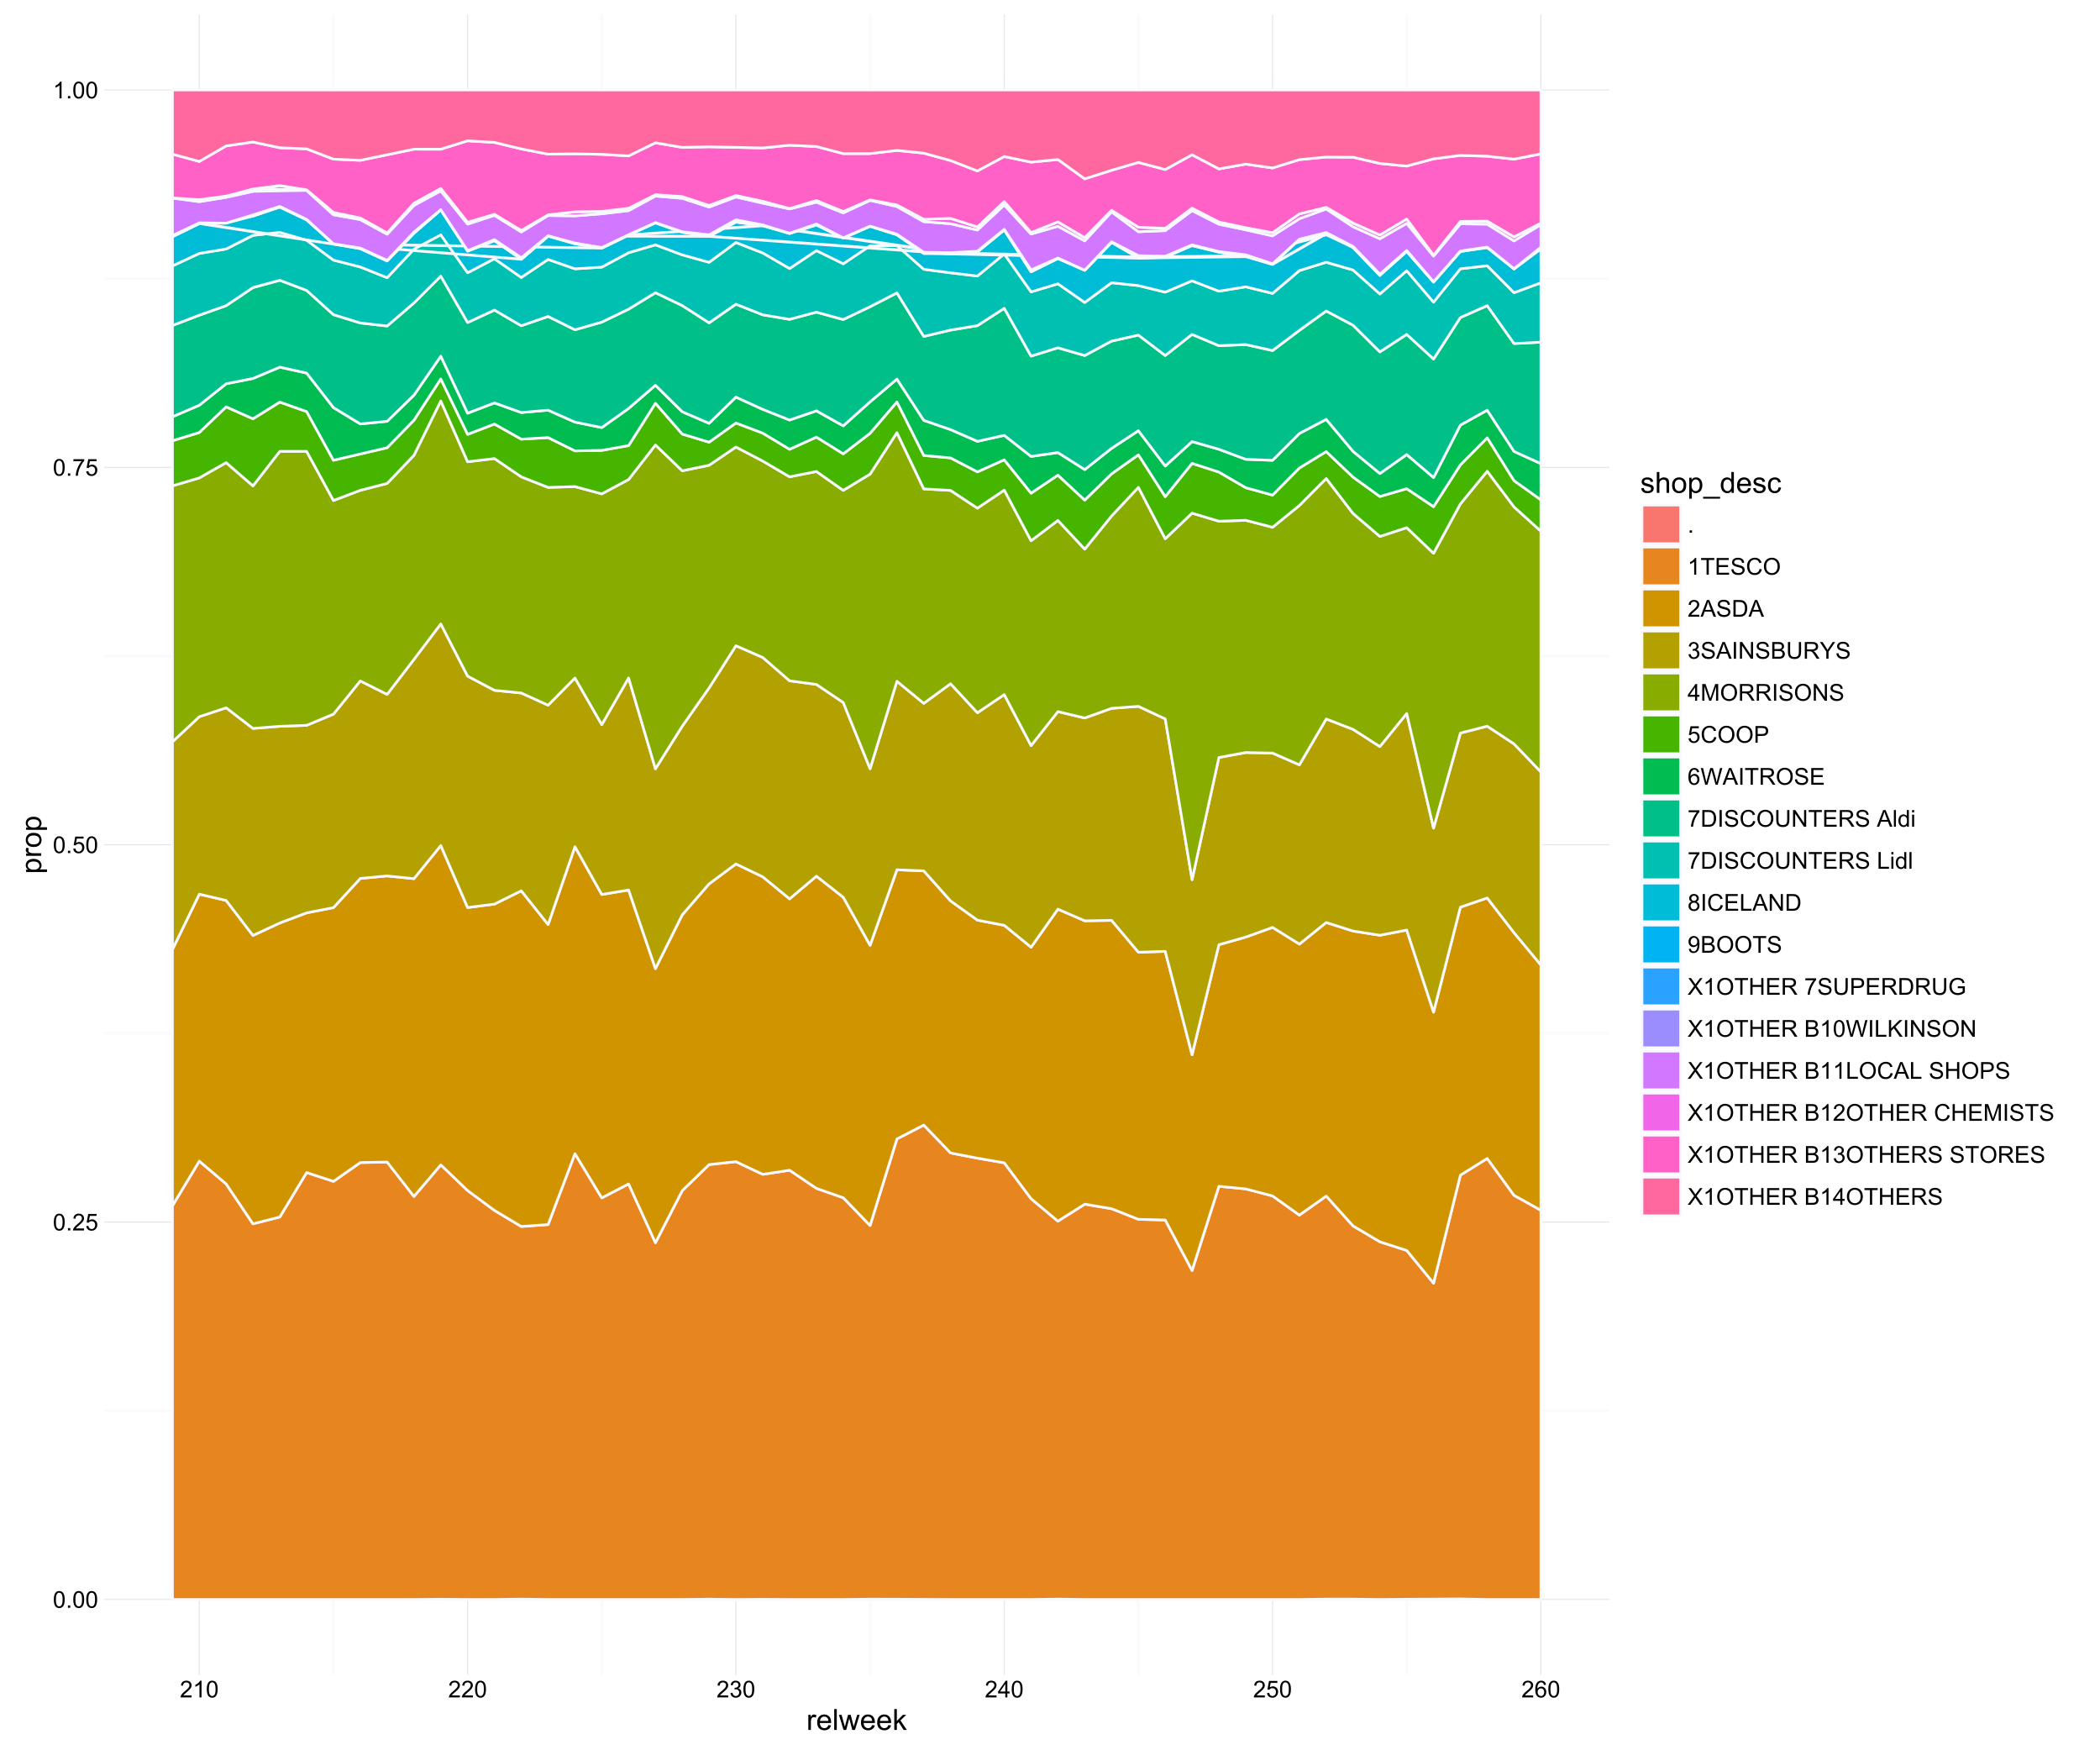 <?xml version="1.0" encoding="UTF-8"?>
<svg xmlns="http://www.w3.org/2000/svg" xmlns:xlink="http://www.w3.org/1999/xlink" width="864pt" height="720pt" viewBox="0 0 864 720" version="1.1">
<defs>
<g>
<symbol overflow="visible" id="glyph0-0">
<path style="stroke:none;" d="M 0.398 -3.391 C 0.398 -4.199 0.48 -4.852 0.648 -5.352 C 0.812 -5.844 1.062 -6.227 1.395 -6.496 C 1.723 -6.762 2.137 -6.895 2.641 -6.898 C 3.004 -6.895 3.328 -6.82 3.609 -6.676 C 3.887 -6.523 4.113 -6.312 4.297 -6.035 C 4.477 -5.754 4.621 -5.41 4.723 -5.012 C 4.824 -4.605 4.875 -4.066 4.879 -3.391 C 4.875 -2.582 4.793 -1.93 4.629 -1.438 C 4.465 -0.938 4.215 -0.555 3.887 -0.289 C 3.555 -0.016 3.141 0.117 2.641 0.117 C 1.973 0.117 1.453 -0.117 1.078 -0.594 C 0.625 -1.164 0.398 -2.098 0.398 -3.391 Z M 1.266 -3.391 C 1.266 -2.258 1.395 -1.508 1.66 -1.137 C 1.922 -0.762 2.25 -0.574 2.641 -0.578 C 3.023 -0.574 3.348 -0.762 3.613 -1.141 C 3.875 -1.512 4.008 -2.262 4.012 -3.391 C 4.008 -4.52 3.875 -5.27 3.613 -5.645 C 3.348 -6.012 3.02 -6.199 2.629 -6.203 C 2.238 -6.199 1.93 -6.035 1.703 -5.711 C 1.41 -5.289 1.266 -4.516 1.266 -3.391 Z M 1.266 -3.391 "/>
</symbol>
<symbol overflow="visible" id="glyph0-1">
<path style="stroke:none;" d="M 0.871 0 L 0.871 -0.961 L 1.832 -0.961 L 1.832 0 Z M 0.871 0 "/>
</symbol>
<symbol overflow="visible" id="glyph0-2">
<path style="stroke:none;" d="M 4.832 -0.812 L 4.832 0 L 0.289 0 C 0.281 -0.203 0.316 -0.398 0.391 -0.586 C 0.504 -0.895 0.688 -1.199 0.945 -1.5 C 1.195 -1.797 1.562 -2.141 2.047 -2.539 C 2.789 -3.148 3.297 -3.637 3.562 -3.996 C 3.824 -4.352 3.953 -4.688 3.957 -5.012 C 3.953 -5.34 3.836 -5.621 3.598 -5.855 C 3.355 -6.082 3.043 -6.199 2.664 -6.203 C 2.254 -6.199 1.93 -6.078 1.688 -5.836 C 1.441 -5.59 1.316 -5.25 1.316 -4.824 L 0.449 -4.914 C 0.508 -5.559 0.73 -6.051 1.121 -6.391 C 1.504 -6.727 2.023 -6.895 2.68 -6.898 C 3.336 -6.895 3.859 -6.715 4.246 -6.352 C 4.629 -5.984 4.82 -5.531 4.824 -4.992 C 4.82 -4.715 4.766 -4.441 4.652 -4.18 C 4.539 -3.91 4.352 -3.633 4.094 -3.34 C 3.832 -3.047 3.398 -2.645 2.793 -2.133 C 2.285 -1.707 1.961 -1.418 1.816 -1.266 C 1.672 -1.113 1.551 -0.961 1.461 -0.812 Z M 4.832 -0.812 "/>
</symbol>
<symbol overflow="visible" id="glyph0-3">
<path style="stroke:none;" d="M 0.398 -1.801 L 1.285 -1.875 C 1.348 -1.441 1.5 -1.117 1.742 -0.902 C 1.977 -0.684 2.266 -0.574 2.605 -0.578 C 3.008 -0.574 3.352 -0.727 3.637 -1.035 C 3.914 -1.34 4.055 -1.746 4.059 -2.254 C 4.055 -2.734 3.918 -3.113 3.652 -3.395 C 3.379 -3.668 3.027 -3.809 2.594 -3.812 C 2.316 -3.809 2.07 -3.746 1.855 -3.625 C 1.633 -3.5 1.461 -3.34 1.34 -3.145 L 0.547 -3.25 L 1.215 -6.777 L 4.633 -6.777 L 4.633 -5.973 L 1.891 -5.973 L 1.52 -4.125 C 1.926 -4.41 2.359 -4.551 2.816 -4.555 C 3.414 -4.551 3.922 -4.344 4.336 -3.93 C 4.746 -3.512 4.949 -2.977 4.953 -2.328 C 4.949 -1.703 4.77 -1.168 4.41 -0.719 C 3.969 -0.16 3.367 0.117 2.605 0.117 C 1.977 0.117 1.465 -0.055 1.074 -0.406 C 0.676 -0.754 0.453 -1.219 0.398 -1.801 Z M 0.398 -1.801 "/>
</symbol>
<symbol overflow="visible" id="glyph0-4">
<path style="stroke:none;" d="M 0.453 -5.973 L 0.453 -6.781 L 4.902 -6.781 L 4.902 -6.125 C 4.461 -5.656 4.027 -5.039 3.602 -4.27 C 3.168 -3.496 2.836 -2.703 2.605 -1.891 C 2.434 -1.312 2.324 -0.684 2.281 0 L 1.414 0 C 1.422 -0.539 1.531 -1.191 1.734 -1.961 C 1.938 -2.723 2.227 -3.461 2.609 -4.176 C 2.984 -4.883 3.391 -5.48 3.82 -5.973 Z M 0.453 -5.973 "/>
</symbol>
<symbol overflow="visible" id="glyph0-5">
<path style="stroke:none;" d="M 3.578 0 L 2.734 0 L 2.734 -5.375 C 2.527 -5.18 2.262 -4.988 1.934 -4.793 C 1.602 -4.598 1.305 -4.453 1.047 -4.359 L 1.047 -5.176 C 1.516 -5.395 1.926 -5.664 2.281 -5.98 C 2.633 -6.293 2.883 -6.598 3.031 -6.898 L 3.578 -6.898 Z M 3.578 0 "/>
</symbol>
<symbol overflow="visible" id="glyph0-6">
<path style="stroke:none;" d="M 0.402 -1.812 L 1.246 -1.926 C 1.34 -1.445 1.504 -1.102 1.738 -0.895 C 1.969 -0.68 2.254 -0.574 2.594 -0.578 C 2.988 -0.574 3.324 -0.711 3.598 -0.988 C 3.871 -1.262 4.008 -1.602 4.008 -2.012 C 4.008 -2.395 3.879 -2.715 3.629 -2.969 C 3.371 -3.219 3.051 -3.344 2.664 -3.348 C 2.5 -3.344 2.301 -3.312 2.066 -3.254 L 2.16 -3.992 C 2.215 -3.984 2.262 -3.984 2.297 -3.984 C 2.656 -3.984 2.977 -4.078 3.266 -4.266 C 3.551 -4.453 3.695 -4.742 3.699 -5.133 C 3.695 -5.441 3.59 -5.695 3.383 -5.902 C 3.172 -6.102 2.902 -6.203 2.574 -6.207 C 2.242 -6.203 1.969 -6.102 1.754 -5.895 C 1.531 -5.688 1.391 -5.379 1.332 -4.969 L 0.488 -5.117 C 0.586 -5.68 0.82 -6.121 1.188 -6.434 C 1.551 -6.742 2.008 -6.895 2.555 -6.898 C 2.93 -6.895 3.273 -6.816 3.59 -6.656 C 3.902 -6.496 4.145 -6.277 4.312 -6 C 4.48 -5.719 4.562 -5.422 4.566 -5.113 C 4.562 -4.812 4.484 -4.543 4.324 -4.301 C 4.164 -4.059 3.926 -3.863 3.617 -3.723 C 4.02 -3.625 4.336 -3.43 4.562 -3.137 C 4.785 -2.84 4.898 -2.473 4.902 -2.031 C 4.898 -1.426 4.68 -0.918 4.246 -0.504 C 3.805 -0.09 3.25 0.117 2.586 0.121 C 1.98 0.117 1.48 -0.059 1.086 -0.418 C 0.684 -0.773 0.457 -1.238 0.402 -1.812 Z M 0.402 -1.812 "/>
</symbol>
<symbol overflow="visible" id="glyph0-7">
<path style="stroke:none;" d="M 3.102 0 L 3.102 -1.645 L 0.121 -1.645 L 0.121 -2.418 L 3.258 -6.871 L 3.945 -6.871 L 3.945 -2.418 L 4.875 -2.418 L 4.875 -1.645 L 3.945 -1.645 L 3.945 0 Z M 3.102 -2.418 L 3.102 -5.516 L 0.953 -2.418 Z M 3.102 -2.418 "/>
</symbol>
<symbol overflow="visible" id="glyph0-8">
<path style="stroke:none;" d="M 4.777 -5.188 L 3.938 -5.125 C 3.859 -5.453 3.75 -5.691 3.617 -5.844 C 3.387 -6.082 3.105 -6.203 2.773 -6.207 C 2.5 -6.203 2.266 -6.129 2.066 -5.98 C 1.797 -5.785 1.586 -5.504 1.438 -5.133 C 1.281 -4.758 1.203 -4.227 1.199 -3.543 C 1.398 -3.852 1.648 -4.082 1.945 -4.23 C 2.238 -4.379 2.543 -4.453 2.867 -4.457 C 3.426 -4.453 3.906 -4.246 4.305 -3.836 C 4.699 -3.418 4.898 -2.883 4.898 -2.23 C 4.898 -1.797 4.805 -1.395 4.617 -1.027 C 4.43 -0.652 4.172 -0.371 3.852 -0.176 C 3.523 0.02 3.156 0.117 2.746 0.117 C 2.039 0.117 1.465 -0.141 1.023 -0.656 C 0.578 -1.172 0.355 -2.023 0.359 -3.215 C 0.355 -4.539 0.602 -5.504 1.098 -6.113 C 1.52 -6.633 2.098 -6.895 2.828 -6.898 C 3.363 -6.895 3.805 -6.746 4.152 -6.445 C 4.496 -6.141 4.703 -5.719 4.777 -5.188 Z M 1.332 -2.227 C 1.328 -1.934 1.391 -1.652 1.516 -1.391 C 1.637 -1.121 1.809 -0.922 2.035 -0.785 C 2.254 -0.645 2.488 -0.574 2.734 -0.578 C 3.086 -0.574 3.391 -0.719 3.648 -1.008 C 3.902 -1.293 4.031 -1.684 4.035 -2.18 C 4.031 -2.652 3.906 -3.023 3.656 -3.301 C 3.402 -3.57 3.082 -3.707 2.699 -3.711 C 2.316 -3.707 1.992 -3.57 1.73 -3.301 C 1.461 -3.023 1.328 -2.668 1.332 -2.227 Z M 1.332 -2.227 "/>
</symbol>
<symbol overflow="visible" id="glyph0-9">
<path style="stroke:none;" d="M 2.488 0 L 2.488 -6.062 L 0.227 -6.062 L 0.227 -6.871 L 5.672 -6.871 L 5.672 -6.062 L 3.398 -6.062 L 3.398 0 Z M 2.488 0 "/>
</symbol>
<symbol overflow="visible" id="glyph0-10">
<path style="stroke:none;" d="M 0.758 0 L 0.758 -6.871 L 5.727 -6.871 L 5.727 -6.062 L 1.668 -6.062 L 1.668 -3.957 L 5.469 -3.957 L 5.469 -3.148 L 1.668 -3.148 L 1.668 -0.812 L 5.887 -0.812 L 5.887 0 Z M 0.758 0 "/>
</symbol>
<symbol overflow="visible" id="glyph0-11">
<path style="stroke:none;" d="M 0.43 -2.207 L 1.289 -2.281 C 1.328 -1.934 1.422 -1.652 1.574 -1.434 C 1.719 -1.211 1.949 -1.035 2.266 -0.902 C 2.574 -0.766 2.926 -0.695 3.32 -0.699 C 3.664 -0.695 3.969 -0.746 4.238 -0.852 C 4.5 -0.953 4.699 -1.098 4.828 -1.277 C 4.957 -1.457 5.02 -1.652 5.023 -1.867 C 5.02 -2.078 4.957 -2.266 4.836 -2.43 C 4.707 -2.59 4.504 -2.727 4.219 -2.836 C 4.031 -2.906 3.621 -3.016 2.992 -3.172 C 2.359 -3.32 1.918 -3.465 1.668 -3.602 C 1.336 -3.77 1.09 -3.98 0.934 -4.238 C 0.77 -4.488 0.691 -4.773 0.695 -5.094 C 0.691 -5.438 0.789 -5.762 0.988 -6.066 C 1.184 -6.363 1.473 -6.594 1.852 -6.754 C 2.227 -6.906 2.645 -6.984 3.113 -6.988 C 3.617 -6.984 4.066 -6.902 4.457 -6.742 C 4.844 -6.574 5.145 -6.332 5.355 -6.016 C 5.566 -5.695 5.68 -5.336 5.695 -4.938 L 4.824 -4.871 C 4.773 -5.301 4.617 -5.629 4.348 -5.855 C 4.074 -6.074 3.672 -6.188 3.148 -6.188 C 2.594 -6.188 2.195 -6.086 1.945 -5.883 C 1.695 -5.68 1.57 -5.438 1.57 -5.156 C 1.57 -4.906 1.656 -4.703 1.836 -4.547 C 2.008 -4.387 2.465 -4.223 3.207 -4.055 C 3.941 -3.887 4.449 -3.738 4.73 -3.617 C 5.125 -3.43 5.422 -3.199 5.613 -2.918 C 5.805 -2.633 5.898 -2.305 5.902 -1.941 C 5.898 -1.57 5.793 -1.227 5.586 -0.906 C 5.375 -0.582 5.074 -0.332 4.684 -0.152 C 4.289 0.027 3.848 0.117 3.359 0.117 C 2.734 0.117 2.215 0.027 1.797 -0.152 C 1.375 -0.332 1.047 -0.605 0.809 -0.973 C 0.566 -1.336 0.438 -1.746 0.43 -2.207 Z M 0.43 -2.207 "/>
</symbol>
<symbol overflow="visible" id="glyph0-12">
<path style="stroke:none;" d="M 5.645 -2.41 L 6.555 -2.18 C 6.359 -1.43 6.016 -0.859 5.523 -0.469 C 5.027 -0.078 4.422 0.117 3.707 0.117 C 2.965 0.117 2.363 -0.031 1.898 -0.336 C 1.434 -0.633 1.078 -1.07 0.84 -1.645 C 0.594 -2.215 0.473 -2.828 0.477 -3.488 C 0.473 -4.199 0.609 -4.824 0.887 -5.359 C 1.156 -5.891 1.547 -6.297 2.055 -6.574 C 2.559 -6.848 3.113 -6.984 3.723 -6.988 C 4.406 -6.984 4.984 -6.809 5.457 -6.461 C 5.922 -6.109 6.25 -5.617 6.438 -4.988 L 5.539 -4.777 C 5.375 -5.273 5.145 -5.637 4.844 -5.867 C 4.539 -6.094 4.16 -6.211 3.703 -6.211 C 3.172 -6.211 2.73 -6.082 2.379 -5.832 C 2.023 -5.574 1.773 -5.234 1.629 -4.812 C 1.484 -4.383 1.41 -3.945 1.414 -3.492 C 1.41 -2.906 1.496 -2.395 1.668 -1.961 C 1.836 -1.523 2.102 -1.199 2.465 -0.984 C 2.82 -0.766 3.211 -0.656 3.633 -0.66 C 4.141 -0.656 4.57 -0.805 4.926 -1.102 C 5.277 -1.395 5.516 -1.828 5.645 -2.41 Z M 5.645 -2.41 "/>
</symbol>
<symbol overflow="visible" id="glyph0-13">
<path style="stroke:none;" d="M 0.465 -3.348 C 0.461 -4.484 0.77 -5.379 1.383 -6.023 C 1.992 -6.668 2.781 -6.988 3.754 -6.992 C 4.387 -6.988 4.957 -6.84 5.469 -6.539 C 5.977 -6.234 6.367 -5.809 6.633 -5.27 C 6.898 -4.723 7.031 -4.109 7.035 -3.426 C 7.031 -2.727 6.891 -2.102 6.613 -1.555 C 6.328 -1 5.93 -0.586 5.418 -0.305 C 4.898 -0.023 4.344 0.117 3.75 0.117 C 3.102 0.117 2.523 -0.039 2.016 -0.352 C 1.504 -0.664 1.117 -1.09 0.855 -1.629 C 0.594 -2.168 0.461 -2.738 0.465 -3.348 Z M 1.402 -3.332 C 1.398 -2.5 1.621 -1.848 2.07 -1.375 C 2.512 -0.895 3.07 -0.656 3.746 -0.66 C 4.426 -0.656 4.988 -0.898 5.434 -1.383 C 5.871 -1.863 6.094 -2.543 6.098 -3.43 C 6.094 -3.984 6 -4.473 5.812 -4.895 C 5.625 -5.309 5.348 -5.633 4.984 -5.867 C 4.617 -6.094 4.207 -6.211 3.758 -6.211 C 3.109 -6.211 2.559 -5.988 2.098 -5.547 C 1.633 -5.102 1.398 -4.363 1.402 -3.332 Z M 1.402 -3.332 "/>
</symbol>
<symbol overflow="visible" id="glyph0-14">
<path style="stroke:none;" d="M -0.016 0 L 2.625 -6.871 L 3.605 -6.871 L 6.418 0 L 5.383 0 L 4.578 -2.082 L 1.707 -2.082 L 0.953 0 Z M 1.969 -2.82 L 4.297 -2.82 L 3.582 -4.727 C 3.359 -5.301 3.199 -5.773 3.094 -6.148 C 3.004 -5.703 2.879 -5.266 2.723 -4.836 Z M 1.969 -2.82 "/>
</symbol>
<symbol overflow="visible" id="glyph0-15">
<path style="stroke:none;" d="M 0.742 0 L 0.742 -6.871 L 3.109 -6.871 C 3.641 -6.867 4.047 -6.836 4.332 -6.773 C 4.723 -6.68 5.059 -6.516 5.34 -6.281 C 5.699 -5.973 5.973 -5.578 6.152 -5.105 C 6.332 -4.625 6.422 -4.082 6.422 -3.473 C 6.422 -2.949 6.359 -2.488 6.238 -2.086 C 6.113 -1.68 5.957 -1.344 5.77 -1.082 C 5.578 -0.816 5.371 -0.609 5.145 -0.461 C 4.918 -0.309 4.645 -0.195 4.324 -0.117 C 4.004 -0.039 3.633 0 3.219 0 Z M 1.648 -0.812 L 3.117 -0.812 C 3.57 -0.809 3.926 -0.852 4.184 -0.938 C 4.441 -1.02 4.645 -1.137 4.801 -1.293 C 5.012 -1.508 5.18 -1.797 5.305 -2.164 C 5.422 -2.523 5.484 -2.965 5.484 -3.488 C 5.484 -4.203 5.363 -4.758 5.129 -5.145 C 4.891 -5.527 4.605 -5.785 4.27 -5.922 C 4.023 -6.012 3.633 -6.059 3.094 -6.062 L 1.648 -6.062 Z M 1.648 -0.812 "/>
</symbol>
<symbol overflow="visible" id="glyph0-16">
<path style="stroke:none;" d="M 0.895 0 L 0.895 -6.871 L 1.805 -6.871 L 1.805 0 Z M 0.895 0 "/>
</symbol>
<symbol overflow="visible" id="glyph0-17">
<path style="stroke:none;" d="M 0.73 0 L 0.73 -6.871 L 1.664 -6.871 L 5.273 -1.477 L 5.273 -6.871 L 6.145 -6.871 L 6.145 0 L 5.211 0 L 1.602 -5.398 L 1.602 0 Z M 0.73 0 "/>
</symbol>
<symbol overflow="visible" id="glyph0-18">
<path style="stroke:none;" d="M 0.703 0 L 0.703 -6.871 L 3.281 -6.871 C 3.805 -6.867 4.223 -6.797 4.543 -6.66 C 4.855 -6.52 5.105 -6.305 5.289 -6.02 C 5.465 -5.727 5.555 -5.426 5.559 -5.113 C 5.555 -4.816 5.477 -4.539 5.32 -4.281 C 5.16 -4.02 4.918 -3.812 4.598 -3.656 C 5.012 -3.531 5.332 -3.32 5.555 -3.031 C 5.777 -2.734 5.887 -2.391 5.891 -1.992 C 5.887 -1.668 5.82 -1.367 5.688 -1.094 C 5.551 -0.816 5.383 -0.602 5.184 -0.453 C 4.98 -0.301 4.73 -0.188 4.43 -0.113 C 4.129 -0.035 3.758 0 3.324 0 Z M 1.613 -3.984 L 3.098 -3.984 C 3.5 -3.984 3.789 -4.008 3.965 -4.062 C 4.195 -4.129 4.371 -4.246 4.488 -4.406 C 4.605 -4.562 4.664 -4.762 4.664 -5.008 C 4.664 -5.23 4.609 -5.43 4.5 -5.605 C 4.391 -5.777 4.234 -5.898 4.031 -5.965 C 3.828 -6.027 3.477 -6.059 2.984 -6.062 L 1.613 -6.062 Z M 1.613 -0.812 L 3.324 -0.812 C 3.613 -0.809 3.82 -0.82 3.941 -0.844 C 4.148 -0.879 4.324 -0.941 4.469 -1.031 C 4.605 -1.117 4.719 -1.242 4.812 -1.414 C 4.898 -1.578 4.945 -1.773 4.949 -1.992 C 4.945 -2.246 4.879 -2.469 4.75 -2.66 C 4.617 -2.848 4.438 -2.98 4.207 -3.059 C 3.973 -3.133 3.637 -3.168 3.203 -3.172 L 1.613 -3.172 Z M 1.613 -0.812 "/>
</symbol>
<symbol overflow="visible" id="glyph0-19">
<path style="stroke:none;" d="M 5.25 -6.871 L 6.16 -6.871 L 6.16 -2.902 C 6.156 -2.207 6.078 -1.66 5.926 -1.258 C 5.766 -0.848 5.484 -0.516 5.078 -0.266 C 4.668 -0.008 4.133 0.117 3.473 0.117 C 2.828 0.117 2.301 0.008 1.895 -0.215 C 1.48 -0.434 1.188 -0.754 1.016 -1.176 C 0.836 -1.594 0.75 -2.168 0.754 -2.902 L 0.754 -6.871 L 1.664 -6.871 L 1.664 -2.906 C 1.664 -2.309 1.719 -1.867 1.828 -1.586 C 1.938 -1.301 2.129 -1.082 2.402 -0.934 C 2.672 -0.777 3 -0.703 3.395 -0.703 C 4.059 -0.703 4.535 -0.852 4.824 -1.156 C 5.105 -1.457 5.25 -2.043 5.25 -2.906 Z M 5.25 -6.871 "/>
</symbol>
<symbol overflow="visible" id="glyph0-20">
<path style="stroke:none;" d="M 0.754 0 L 0.754 -6.871 L 3.801 -6.871 C 4.41 -6.867 4.875 -6.805 5.195 -6.684 C 5.512 -6.559 5.766 -6.34 5.961 -6.031 C 6.148 -5.715 6.246 -5.371 6.25 -4.996 C 6.246 -4.508 6.086 -4.098 5.773 -3.762 C 5.453 -3.426 4.969 -3.211 4.312 -3.125 C 4.551 -3.008 4.73 -2.895 4.859 -2.785 C 5.121 -2.535 5.375 -2.23 5.617 -1.871 L 6.812 0 L 5.668 0 L 4.758 -1.43 C 4.492 -1.84 4.273 -2.152 4.102 -2.375 C 3.93 -2.59 3.773 -2.746 3.641 -2.836 C 3.5 -2.922 3.363 -2.98 3.227 -3.02 C 3.121 -3.035 2.953 -3.047 2.719 -3.051 L 1.664 -3.051 L 1.664 0 Z M 1.664 -3.84 L 3.617 -3.84 C 4.031 -3.836 4.359 -3.879 4.594 -3.969 C 4.828 -4.051 5.004 -4.188 5.129 -4.379 C 5.246 -4.566 5.309 -4.773 5.312 -4.996 C 5.309 -5.32 5.191 -5.586 4.957 -5.797 C 4.719 -6.004 4.344 -6.109 3.84 -6.113 L 1.664 -6.113 Z M 1.664 -3.84 "/>
</symbol>
<symbol overflow="visible" id="glyph0-21">
<path style="stroke:none;" d="M 2.676 0 L 2.676 -2.91 L 0.027 -6.871 L 1.133 -6.871 L 2.488 -4.801 C 2.734 -4.41 2.969 -4.023 3.188 -3.637 C 3.391 -3.992 3.641 -4.398 3.938 -4.852 L 5.27 -6.871 L 6.328 -6.871 L 3.586 -2.91 L 3.586 0 Z M 2.676 0 "/>
</symbol>
<symbol overflow="visible" id="glyph0-22">
<path style="stroke:none;" d="M 0.711 0 L 0.711 -6.871 L 2.082 -6.871 L 3.707 -2.008 C 3.855 -1.551 3.965 -1.211 4.035 -0.988 C 4.109 -1.234 4.23 -1.602 4.402 -2.09 L 6.047 -6.871 L 7.27 -6.871 L 7.27 0 L 6.395 0 L 6.395 -5.75 L 4.398 0 L 3.578 0 L 1.59 -5.852 L 1.59 0 Z M 0.711 0 "/>
</symbol>
<symbol overflow="visible" id="glyph0-23">
<path style="stroke:none;" d="M 0.742 0 L 0.742 -6.871 L 3.332 -6.871 C 3.785 -6.867 4.133 -6.844 4.379 -6.805 C 4.711 -6.746 4.996 -6.641 5.227 -6.484 C 5.453 -6.324 5.637 -6.102 5.777 -5.82 C 5.914 -5.531 5.98 -5.219 5.984 -4.883 C 5.98 -4.297 5.797 -3.805 5.426 -3.398 C 5.055 -2.992 4.383 -2.789 3.414 -2.793 L 1.648 -2.793 L 1.648 0 Z M 1.648 -3.605 L 3.426 -3.605 C 4.012 -3.602 4.43 -3.711 4.676 -3.934 C 4.922 -4.148 5.043 -4.457 5.047 -4.855 C 5.043 -5.141 4.973 -5.387 4.828 -5.594 C 4.684 -5.797 4.492 -5.934 4.258 -6 C 4.102 -6.039 3.816 -6.059 3.406 -6.062 L 1.648 -6.062 Z M 1.648 -3.605 "/>
</symbol>
<symbol overflow="visible" id="glyph0-24">
<path style="stroke:none;" d="M 1.941 0 L 0.117 -6.871 L 1.051 -6.871 L 2.094 -2.367 C 2.203 -1.895 2.301 -1.426 2.387 -0.961 C 2.559 -1.695 2.664 -2.117 2.695 -2.23 L 4.004 -6.871 L 5.102 -6.871 L 6.086 -3.395 C 6.328 -2.527 6.504 -1.719 6.617 -0.961 C 6.703 -1.395 6.82 -1.891 6.961 -2.457 L 8.039 -6.871 L 8.953 -6.871 L 7.07 0 L 6.191 0 L 4.742 -5.234 C 4.617 -5.668 4.547 -5.938 4.527 -6.043 C 4.453 -5.723 4.387 -5.453 4.328 -5.234 L 2.867 0 Z M 1.941 0 "/>
</symbol>
<symbol overflow="visible" id="glyph0-25">
<path style="stroke:none;" d=""/>
</symbol>
<symbol overflow="visible" id="glyph0-26">
<path style="stroke:none;" d="M 0.613 0 L 0.613 -6.871 L 1.457 -6.871 L 1.457 0 Z M 0.613 0 "/>
</symbol>
<symbol overflow="visible" id="glyph0-27">
<path style="stroke:none;" d="M 3.863 0 L 3.863 -0.629 C 3.543 -0.133 3.078 0.109 2.469 0.113 C 2.07 0.109 1.707 0.004 1.375 -0.215 C 1.039 -0.43 0.781 -0.734 0.602 -1.129 C 0.418 -1.52 0.328 -1.973 0.328 -2.484 C 0.328 -2.98 0.41 -3.43 0.574 -3.836 C 0.738 -4.238 0.984 -4.547 1.32 -4.766 C 1.648 -4.977 2.02 -5.086 2.434 -5.09 C 2.73 -5.086 3 -5.023 3.234 -4.898 C 3.469 -4.773 3.656 -4.609 3.805 -4.406 L 3.805 -6.871 L 4.645 -6.871 L 4.645 0 Z M 1.195 -2.484 C 1.195 -1.844 1.328 -1.367 1.598 -1.055 C 1.863 -0.738 2.18 -0.578 2.551 -0.582 C 2.914 -0.578 3.227 -0.73 3.488 -1.031 C 3.742 -1.332 3.871 -1.793 3.875 -2.414 C 3.871 -3.094 3.742 -3.594 3.48 -3.914 C 3.219 -4.23 2.895 -4.387 2.512 -4.391 C 2.133 -4.387 1.82 -4.234 1.57 -3.93 C 1.32 -3.621 1.195 -3.141 1.195 -2.484 Z M 1.195 -2.484 "/>
</symbol>
<symbol overflow="visible" id="glyph0-28">
<path style="stroke:none;" d="M 0.637 -5.902 L 0.637 -6.871 L 1.48 -6.871 L 1.48 -5.902 Z M 0.637 0 L 0.637 -4.977 L 1.48 -4.977 L 1.48 0 Z M 0.637 0 "/>
</symbol>
<symbol overflow="visible" id="glyph0-29">
<path style="stroke:none;" d="M 0.703 0 L 0.703 -6.871 L 1.613 -6.871 L 1.613 -0.812 L 4.996 -0.812 L 4.996 0 Z M 0.703 0 "/>
</symbol>
<symbol overflow="visible" id="glyph0-30">
<path style="stroke:none;" d="M 1.695 -3.727 C 1.344 -3.852 1.086 -4.031 0.918 -4.273 C 0.746 -4.508 0.66 -4.793 0.664 -5.129 C 0.66 -5.625 0.84 -6.047 1.203 -6.387 C 1.559 -6.727 2.039 -6.895 2.641 -6.898 C 3.238 -6.895 3.719 -6.723 4.086 -6.375 C 4.449 -6.027 4.633 -5.602 4.637 -5.105 C 4.633 -4.781 4.551 -4.504 4.383 -4.27 C 4.215 -4.031 3.961 -3.852 3.625 -3.727 C 4.043 -3.586 4.363 -3.363 4.586 -3.059 C 4.805 -2.754 4.914 -2.387 4.918 -1.965 C 4.914 -1.371 4.707 -0.879 4.293 -0.48 C 3.875 -0.082 3.328 0.117 2.652 0.117 C 1.973 0.117 1.426 -0.082 1.012 -0.484 C 0.594 -0.883 0.387 -1.383 0.391 -1.988 C 0.387 -2.43 0.5 -2.805 0.73 -3.109 C 0.953 -3.41 1.273 -3.617 1.695 -3.727 Z M 1.527 -5.156 C 1.523 -4.828 1.629 -4.562 1.84 -4.359 C 2.051 -4.152 2.32 -4.047 2.656 -4.051 C 2.977 -4.047 3.246 -4.148 3.457 -4.355 C 3.664 -4.559 3.766 -4.812 3.77 -5.109 C 3.766 -5.418 3.66 -5.676 3.445 -5.891 C 3.23 -6.098 2.965 -6.203 2.648 -6.207 C 2.324 -6.203 2.055 -6.102 1.844 -5.895 C 1.629 -5.688 1.523 -5.441 1.527 -5.156 Z M 1.258 -1.984 C 1.254 -1.738 1.309 -1.504 1.426 -1.281 C 1.535 -1.055 1.707 -0.883 1.934 -0.762 C 2.16 -0.637 2.402 -0.574 2.664 -0.578 C 3.062 -0.574 3.395 -0.703 3.66 -0.965 C 3.922 -1.223 4.055 -1.551 4.055 -1.953 C 4.055 -2.355 3.918 -2.691 3.648 -2.961 C 3.375 -3.223 3.035 -3.355 2.633 -3.359 C 2.234 -3.355 1.906 -3.227 1.648 -2.965 C 1.383 -2.703 1.254 -2.375 1.258 -1.984 Z M 1.258 -1.984 "/>
</symbol>
<symbol overflow="visible" id="glyph0-31">
<path style="stroke:none;" d="M 0.523 -1.59 L 1.336 -1.664 C 1.402 -1.281 1.531 -1.004 1.727 -0.836 C 1.918 -0.66 2.168 -0.574 2.477 -0.578 C 2.73 -0.574 2.957 -0.633 3.156 -0.754 C 3.348 -0.871 3.508 -1.031 3.637 -1.23 C 3.758 -1.426 3.863 -1.691 3.949 -2.031 C 4.035 -2.367 4.078 -2.711 4.078 -3.066 C 4.078 -3.098 4.074 -3.156 4.074 -3.234 C 3.902 -2.965 3.672 -2.746 3.383 -2.578 C 3.086 -2.41 2.77 -2.324 2.434 -2.328 C 1.859 -2.324 1.379 -2.531 0.988 -2.945 C 0.594 -3.355 0.398 -3.898 0.398 -4.578 C 0.398 -5.273 0.602 -5.836 1.016 -6.262 C 1.422 -6.684 1.938 -6.895 2.559 -6.898 C 3.004 -6.895 3.414 -6.777 3.785 -6.539 C 4.152 -6.297 4.434 -5.953 4.629 -5.512 C 4.82 -5.062 4.914 -4.418 4.918 -3.578 C 4.914 -2.695 4.82 -1.996 4.629 -1.477 C 4.438 -0.957 4.152 -0.559 3.777 -0.289 C 3.398 -0.016 2.957 0.117 2.457 0.117 C 1.914 0.117 1.477 -0.031 1.137 -0.328 C 0.797 -0.625 0.59 -1.043 0.523 -1.59 Z M 3.98 -4.621 C 3.977 -5.102 3.848 -5.484 3.594 -5.773 C 3.332 -6.055 3.023 -6.199 2.664 -6.203 C 2.285 -6.199 1.957 -6.047 1.684 -5.742 C 1.402 -5.434 1.266 -5.035 1.266 -4.551 C 1.266 -4.109 1.395 -3.754 1.66 -3.484 C 1.922 -3.207 2.25 -3.07 2.641 -3.074 C 3.027 -3.07 3.348 -3.207 3.602 -3.484 C 3.852 -3.754 3.977 -4.133 3.98 -4.621 Z M 3.98 -4.621 "/>
</symbol>
<symbol overflow="visible" id="glyph0-32">
<path style="stroke:none;" d="M 0.043 0 L 2.699 -3.582 L 0.355 -6.871 L 1.438 -6.871 L 2.688 -5.109 C 2.941 -4.742 3.125 -4.461 3.238 -4.266 C 3.391 -4.516 3.57 -4.773 3.781 -5.047 L 5.164 -6.871 L 6.156 -6.871 L 3.742 -3.633 L 6.344 0 L 5.219 0 L 3.488 -2.453 C 3.387 -2.59 3.289 -2.742 3.188 -2.91 C 3.031 -2.656 2.922 -2.484 2.859 -2.395 L 1.133 0 Z M 0.043 0 "/>
</symbol>
<symbol overflow="visible" id="glyph0-33">
<path style="stroke:none;" d="M 0.77 0 L 0.77 -6.871 L 1.68 -6.871 L 1.68 -4.051 L 5.25 -4.051 L 5.25 -6.871 L 6.16 -6.871 L 6.16 0 L 5.25 0 L 5.25 -3.238 L 1.68 -3.238 L 1.68 0 Z M 0.77 0 "/>
</symbol>
<symbol overflow="visible" id="glyph0-34">
<path style="stroke:none;" d="M 3.957 -2.695 L 3.957 -3.5 L 6.867 -3.508 L 6.867 -0.957 C 6.418 -0.598 5.957 -0.332 5.484 -0.152 C 5.008 0.027 4.52 0.117 4.023 0.117 C 3.344 0.117 2.73 -0.027 2.18 -0.316 C 1.629 -0.605 1.211 -1.023 0.934 -1.57 C 0.648 -2.117 0.508 -2.727 0.512 -3.402 C 0.508 -4.07 0.648 -4.695 0.93 -5.273 C 1.207 -5.852 1.609 -6.281 2.137 -6.566 C 2.66 -6.844 3.266 -6.984 3.953 -6.988 C 4.445 -6.984 4.895 -6.902 5.297 -6.746 C 5.699 -6.582 6.012 -6.359 6.242 -6.074 C 6.469 -5.785 6.645 -5.41 6.766 -4.949 L 5.945 -4.727 C 5.84 -5.074 5.711 -5.348 5.559 -5.551 C 5.402 -5.746 5.184 -5.906 4.902 -6.031 C 4.617 -6.148 4.301 -6.211 3.957 -6.211 C 3.535 -6.211 3.176 -6.145 2.875 -6.02 C 2.57 -5.891 2.328 -5.727 2.145 -5.52 C 1.957 -5.312 1.812 -5.086 1.711 -4.844 C 1.535 -4.414 1.445 -3.953 1.449 -3.461 C 1.445 -2.844 1.551 -2.332 1.766 -1.922 C 1.973 -1.508 2.281 -1.199 2.684 -1.004 C 3.086 -0.801 3.512 -0.703 3.969 -0.703 C 4.359 -0.703 4.746 -0.777 5.125 -0.93 C 5.496 -1.078 5.781 -1.238 5.977 -1.414 L 5.977 -2.695 Z M 3.957 -2.695 "/>
</symbol>
<symbol overflow="visible" id="glyph0-35">
<path style="stroke:none;" d="M 0.703 0 L 0.703 -6.871 L 1.613 -6.871 L 1.613 -3.465 L 5.023 -6.871 L 6.258 -6.871 L 3.375 -4.086 L 6.383 0 L 5.184 0 L 2.738 -3.477 L 1.613 -2.383 L 1.613 0 Z M 0.703 0 "/>
</symbol>
<symbol overflow="visible" id="glyph1-0">
<path style="stroke:none;" d="M 0.781 0 L 0.781 -6.223 L 1.727 -6.223 L 1.727 -5.281 C 1.969 -5.719 2.191 -6.012 2.398 -6.152 C 2.602 -6.293 2.828 -6.363 3.078 -6.363 C 3.43 -6.363 3.793 -6.25 4.16 -6.023 L 3.797 -5.047 C 3.539 -5.195 3.281 -5.273 3.023 -5.273 C 2.793 -5.273 2.586 -5.203 2.402 -5.066 C 2.215 -4.926 2.082 -4.734 2.008 -4.488 C 1.891 -4.113 1.832 -3.703 1.836 -3.258 L 1.836 0 Z M 0.781 0 "/>
</symbol>
<symbol overflow="visible" id="glyph1-1">
<path style="stroke:none;" d="M 5.051 -2.004 L 6.141 -1.867 C 5.969 -1.23 5.648 -0.738 5.184 -0.387 C 4.719 -0.035 4.125 0.141 3.406 0.141 C 2.492 0.141 1.77 -0.137 1.238 -0.699 C 0.699 -1.254 0.434 -2.043 0.438 -3.059 C 0.434 -4.105 0.703 -4.918 1.246 -5.496 C 1.781 -6.074 2.48 -6.363 3.344 -6.363 C 4.176 -6.363 4.855 -6.078 5.383 -5.512 C 5.91 -4.945 6.176 -4.148 6.176 -3.125 C 6.176 -3.059 6.172 -2.965 6.172 -2.844 L 1.531 -2.844 C 1.562 -2.156 1.758 -1.633 2.109 -1.27 C 2.457 -0.906 2.891 -0.727 3.41 -0.727 C 3.797 -0.727 4.125 -0.828 4.402 -1.031 C 4.672 -1.234 4.891 -1.559 5.051 -2.004 Z M 1.586 -3.711 L 5.062 -3.711 C 5.016 -4.227 4.883 -4.621 4.664 -4.887 C 4.328 -5.293 3.891 -5.496 3.359 -5.496 C 2.871 -5.496 2.465 -5.332 2.137 -5.008 C 1.805 -4.684 1.621 -4.25 1.586 -3.711 Z M 1.586 -3.711 "/>
</symbol>
<symbol overflow="visible" id="glyph1-2">
<path style="stroke:none;" d="M 0.766 0 L 0.766 -8.59 L 1.82 -8.59 L 1.82 0 Z M 0.766 0 "/>
</symbol>
<symbol overflow="visible" id="glyph1-3">
<path style="stroke:none;" d="M 1.938 0 L 0.035 -6.223 L 1.125 -6.223 L 2.117 -2.633 L 2.484 -1.297 C 2.5 -1.359 2.605 -1.789 2.805 -2.578 L 3.797 -6.223 L 4.883 -6.223 L 5.812 -2.613 L 6.125 -1.422 L 6.48 -2.625 L 7.547 -6.223 L 8.57 -6.223 L 6.625 0 L 5.531 0 L 4.539 -3.727 L 4.301 -4.789 L 3.039 0 Z M 1.938 0 "/>
</symbol>
<symbol overflow="visible" id="glyph1-4">
<path style="stroke:none;" d="M 0.797 0 L 0.797 -8.59 L 1.852 -8.59 L 1.852 -3.691 L 4.348 -6.223 L 5.711 -6.223 L 3.336 -3.914 L 5.953 0 L 4.652 0 L 2.594 -3.18 L 1.852 -2.469 L 1.852 0 Z M 0.797 0 "/>
</symbol>
<symbol overflow="visible" id="glyph1-5">
<path style="stroke:none;" d="M 0.367 -1.859 L 1.414 -2.023 C 1.469 -1.602 1.633 -1.281 1.902 -1.059 C 2.168 -0.836 2.543 -0.727 3.023 -0.727 C 3.508 -0.727 3.867 -0.824 4.102 -1.023 C 4.336 -1.219 4.453 -1.449 4.453 -1.719 C 4.453 -1.953 4.348 -2.141 4.141 -2.281 C 3.996 -2.371 3.637 -2.492 3.062 -2.637 C 2.289 -2.832 1.754 -3 1.457 -3.145 C 1.156 -3.285 0.93 -3.48 0.777 -3.734 C 0.621 -3.984 0.543 -4.266 0.547 -4.57 C 0.543 -4.844 0.605 -5.098 0.734 -5.34 C 0.859 -5.574 1.035 -5.773 1.254 -5.93 C 1.418 -6.047 1.641 -6.148 1.926 -6.234 C 2.207 -6.32 2.512 -6.363 2.836 -6.363 C 3.324 -6.363 3.75 -6.293 4.121 -6.152 C 4.488 -6.012 4.762 -5.82 4.938 -5.578 C 5.113 -5.336 5.234 -5.016 5.305 -4.617 L 4.273 -4.477 C 4.223 -4.797 4.086 -5.047 3.863 -5.227 C 3.637 -5.406 3.32 -5.496 2.914 -5.496 C 2.426 -5.496 2.082 -5.414 1.875 -5.254 C 1.664 -5.094 1.559 -4.906 1.562 -4.695 C 1.559 -4.555 1.602 -4.434 1.695 -4.324 C 1.773 -4.211 1.91 -4.117 2.098 -4.043 C 2.203 -4.004 2.512 -3.914 3.031 -3.773 C 3.773 -3.574 4.293 -3.41 4.59 -3.285 C 4.879 -3.156 5.113 -2.973 5.285 -2.73 C 5.453 -2.488 5.535 -2.188 5.539 -1.828 C 5.535 -1.477 5.434 -1.145 5.23 -0.832 C 5.023 -0.52 4.727 -0.277 4.34 -0.113 C 3.953 0.059 3.516 0.141 3.031 0.141 C 2.219 0.141 1.602 -0.027 1.18 -0.363 C 0.754 -0.699 0.484 -1.195 0.367 -1.859 Z M 0.367 -1.859 "/>
</symbol>
<symbol overflow="visible" id="glyph1-6">
<path style="stroke:none;" d="M 0.789 0 L 0.789 -8.59 L 1.844 -8.59 L 1.844 -5.508 C 2.336 -6.078 2.957 -6.363 3.711 -6.363 C 4.164 -6.363 4.566 -6.27 4.91 -6.09 C 5.25 -5.906 5.492 -5.656 5.641 -5.34 C 5.785 -5.016 5.859 -4.551 5.859 -3.945 L 5.859 0 L 4.805 0 L 4.805 -3.945 C 4.805 -4.469 4.688 -4.852 4.461 -5.094 C 4.227 -5.328 3.906 -5.449 3.492 -5.453 C 3.18 -5.449 2.883 -5.367 2.609 -5.211 C 2.328 -5.047 2.133 -4.828 2.02 -4.551 C 1.898 -4.273 1.84 -3.891 1.844 -3.406 L 1.844 0 Z M 0.789 0 "/>
</symbol>
<symbol overflow="visible" id="glyph1-7">
<path style="stroke:none;" d="M 0.398 -3.109 C 0.398 -4.262 0.719 -5.117 1.359 -5.672 C 1.895 -6.133 2.547 -6.363 3.316 -6.363 C 4.172 -6.363 4.871 -6.082 5.414 -5.52 C 5.953 -4.957 6.223 -4.184 6.227 -3.199 C 6.223 -2.398 6.102 -1.766 5.867 -1.309 C 5.625 -0.848 5.277 -0.492 4.82 -0.238 C 4.359 0.016 3.859 0.141 3.316 0.141 C 2.441 0.141 1.734 -0.137 1.203 -0.695 C 0.664 -1.254 0.398 -2.059 0.398 -3.109 Z M 1.484 -3.109 C 1.48 -2.309 1.656 -1.711 2.004 -1.32 C 2.348 -0.922 2.785 -0.727 3.316 -0.727 C 3.84 -0.727 4.273 -0.926 4.621 -1.324 C 4.969 -1.723 5.145 -2.328 5.145 -3.148 C 5.145 -3.914 4.969 -4.496 4.617 -4.895 C 4.266 -5.289 3.832 -5.488 3.316 -5.492 C 2.785 -5.488 2.348 -5.293 2.004 -4.898 C 1.656 -4.5 1.48 -3.902 1.484 -3.109 Z M 1.484 -3.109 "/>
</symbol>
<symbol overflow="visible" id="glyph1-8">
<path style="stroke:none;" d="M 0.789 2.383 L 0.789 -6.223 L 1.75 -6.223 L 1.75 -5.414 C 1.977 -5.73 2.234 -5.965 2.52 -6.125 C 2.801 -6.281 3.145 -6.363 3.555 -6.363 C 4.082 -6.363 4.551 -6.227 4.961 -5.953 C 5.363 -5.68 5.672 -5.293 5.883 -4.793 C 6.09 -4.293 6.191 -3.746 6.195 -3.156 C 6.191 -2.52 6.078 -1.945 5.852 -1.438 C 5.621 -0.922 5.289 -0.531 4.855 -0.266 C 4.418 0.008 3.961 0.141 3.48 0.141 C 3.129 0.141 2.812 0.066 2.535 -0.082 C 2.254 -0.23 2.023 -0.418 1.844 -0.645 L 1.844 2.383 Z M 1.746 -3.078 C 1.746 -2.273 1.906 -1.684 2.23 -1.301 C 2.555 -0.918 2.949 -0.727 3.41 -0.727 C 3.879 -0.727 4.277 -0.922 4.613 -1.32 C 4.945 -1.711 5.113 -2.328 5.117 -3.164 C 5.113 -3.953 4.949 -4.547 4.625 -4.945 C 4.297 -5.34 3.91 -5.535 3.457 -5.539 C 3.004 -5.535 2.605 -5.324 2.262 -4.906 C 1.918 -4.484 1.746 -3.875 1.746 -3.078 Z M 1.746 -3.078 "/>
</symbol>
<symbol overflow="visible" id="glyph1-9">
<path style="stroke:none;" d="M -0.18 2.383 L -0.18 1.625 L 6.809 1.625 L 6.809 2.383 Z M -0.18 2.383 "/>
</symbol>
<symbol overflow="visible" id="glyph1-10">
<path style="stroke:none;" d="M 4.828 0 L 4.828 -0.785 C 4.43 -0.168 3.848 0.141 3.086 0.141 C 2.59 0.141 2.133 0.004 1.719 -0.27 C 1.297 -0.543 0.977 -0.922 0.75 -1.414 C 0.523 -1.898 0.41 -2.465 0.41 -3.105 C 0.41 -3.727 0.512 -4.289 0.719 -4.797 C 0.926 -5.301 1.238 -5.688 1.652 -5.957 C 2.066 -6.227 2.527 -6.363 3.039 -6.363 C 3.41 -6.363 3.746 -6.281 4.043 -6.125 C 4.336 -5.965 4.574 -5.762 4.758 -5.508 L 4.758 -8.59 L 5.805 -8.59 L 5.805 0 Z M 1.492 -3.105 C 1.488 -2.309 1.656 -1.711 1.996 -1.316 C 2.328 -0.922 2.727 -0.727 3.188 -0.727 C 3.648 -0.727 4.039 -0.914 4.359 -1.293 C 4.68 -1.668 4.84 -2.242 4.844 -3.016 C 4.84 -3.867 4.676 -4.492 4.352 -4.895 C 4.02 -5.289 3.617 -5.488 3.141 -5.492 C 2.672 -5.488 2.277 -5.297 1.965 -4.918 C 1.645 -4.531 1.488 -3.93 1.492 -3.105 Z M 1.492 -3.105 "/>
</symbol>
<symbol overflow="visible" id="glyph1-11">
<path style="stroke:none;" d="M 4.852 -2.281 L 5.891 -2.145 C 5.773 -1.426 5.484 -0.863 5.02 -0.465 C 4.551 -0.059 3.977 0.141 3.297 0.141 C 2.445 0.141 1.762 -0.137 1.246 -0.695 C 0.727 -1.25 0.469 -2.047 0.469 -3.086 C 0.469 -3.754 0.578 -4.344 0.801 -4.852 C 1.023 -5.355 1.363 -5.73 1.816 -5.984 C 2.27 -6.234 2.766 -6.363 3.305 -6.363 C 3.98 -6.363 4.531 -6.191 4.965 -5.848 C 5.391 -5.504 5.668 -5.02 5.789 -4.395 L 4.766 -4.234 C 4.664 -4.652 4.492 -4.969 4.246 -5.18 C 3.996 -5.391 3.695 -5.496 3.344 -5.496 C 2.809 -5.496 2.379 -5.305 2.051 -4.922 C 1.719 -4.539 1.551 -3.938 1.555 -3.117 C 1.551 -2.281 1.711 -1.672 2.035 -1.293 C 2.352 -0.914 2.77 -0.727 3.289 -0.727 C 3.695 -0.727 4.043 -0.852 4.324 -1.105 C 4.602 -1.359 4.777 -1.75 4.852 -2.281 Z M 4.852 -2.281 "/>
</symbol>
<symbol overflow="visible" id="glyph2-0">
<path style="stroke:none;" d="M 2.383 -0.789 L -6.223 -0.793 L -6.223 -1.754 L -5.414 -1.754 C -5.73 -1.977 -5.965 -2.234 -6.125 -2.52 C -6.281 -2.805 -6.363 -3.148 -6.363 -3.559 C -6.363 -4.082 -6.227 -4.551 -5.953 -4.961 C -5.68 -5.363 -5.293 -5.672 -4.793 -5.883 C -4.293 -6.09 -3.746 -6.191 -3.156 -6.195 C -2.52 -6.191 -1.945 -6.078 -1.438 -5.852 C -0.922 -5.621 -0.531 -5.289 -0.266 -4.855 C 0.008 -4.418 0.141 -3.961 0.141 -3.48 C 0.141 -3.129 0.066 -2.812 -0.082 -2.535 C -0.23 -2.254 -0.418 -2.023 -0.645 -1.844 L 2.383 -1.844 Z M -3.078 -1.746 C -2.273 -1.746 -1.684 -1.906 -1.301 -2.23 C -0.918 -2.555 -0.727 -2.949 -0.727 -3.41 C -0.727 -3.879 -0.922 -4.277 -1.32 -4.613 C -1.711 -4.945 -2.328 -5.113 -3.164 -5.117 C -3.953 -5.113 -4.547 -4.949 -4.945 -4.625 C -5.34 -4.297 -5.535 -3.91 -5.539 -3.457 C -5.535 -3.008 -5.324 -2.609 -4.906 -2.266 C -4.484 -1.918 -3.875 -1.746 -3.078 -1.746 Z M -3.078 -1.746 "/>
</symbol>
<symbol overflow="visible" id="glyph2-1">
<path style="stroke:none;" d="M 0 -0.781 L -6.223 -0.781 L -6.223 -1.73 L -5.281 -1.73 C -5.719 -1.969 -6.012 -2.191 -6.152 -2.398 C -6.293 -2.602 -6.363 -2.828 -6.363 -3.078 C -6.363 -3.43 -6.25 -3.793 -6.023 -4.16 L -5.047 -3.797 C -5.195 -3.539 -5.273 -3.281 -5.273 -3.023 C -5.273 -2.793 -5.203 -2.586 -5.066 -2.402 C -4.926 -2.219 -4.734 -2.086 -4.488 -2.012 C -4.113 -1.891 -3.703 -1.832 -3.258 -1.836 L 0 -1.836 Z M 0 -0.781 "/>
</symbol>
<symbol overflow="visible" id="glyph2-2">
<path style="stroke:none;" d="M -3.109 -0.398 C -4.262 -0.398 -5.117 -0.719 -5.672 -1.359 C -6.133 -1.895 -6.363 -2.547 -6.363 -3.316 C -6.363 -4.172 -6.082 -4.871 -5.52 -5.414 C -4.957 -5.953 -4.184 -6.223 -3.199 -6.227 C -2.395 -6.223 -1.762 -6.102 -1.309 -5.867 C -0.848 -5.625 -0.492 -5.277 -0.238 -4.82 C 0.016 -4.359 0.141 -3.859 0.141 -3.316 C 0.141 -2.441 -0.137 -1.734 -0.695 -1.203 C -1.254 -0.664 -2.059 -0.398 -3.109 -0.398 Z M -3.109 -1.484 C -2.309 -1.48 -1.711 -1.656 -1.32 -2.004 C -0.922 -2.348 -0.727 -2.785 -0.727 -3.316 C -0.727 -3.84 -0.926 -4.273 -1.324 -4.621 C -1.723 -4.969 -2.328 -5.145 -3.145 -5.145 C -3.914 -5.145 -4.496 -4.969 -4.895 -4.617 C -5.289 -4.266 -5.488 -3.832 -5.492 -3.316 C -5.488 -2.789 -5.293 -2.352 -4.898 -2.004 C -4.5 -1.656 -3.902 -1.48 -3.109 -1.484 Z M -3.109 -1.484 "/>
</symbol>
</g>
<clipPath id="clip1">
  <path d="M 42.816 5.977 L 663.109 5.977 L 663.109 689.996 L 42.816 689.996 Z M 42.816 5.977 "/>
</clipPath>
</defs>
<g id="surface136">
<rect x="0" y="0" width="864" height="720" style="fill:rgb(100%,100%,100%);fill-opacity:1;stroke:none;"/>
<g clip-path="url(#clip1)" clip-rule="nonzero">
<path style="fill:none;stroke-width:1.067;stroke-linecap:butt;stroke-linejoin:round;stroke:rgb(98.039%,98.039%,98.039%);stroke-opacity:1;stroke-miterlimit:10;" d="M 42.816 580.336 L 662.109 580.336 "/>
<path style="fill:none;stroke-width:1.067;stroke-linecap:butt;stroke-linejoin:round;stroke:rgb(98.039%,98.039%,98.039%);stroke-opacity:1;stroke-miterlimit:10;" d="M 42.816 425.102 L 662.109 425.102 "/>
<path style="fill:none;stroke-width:1.067;stroke-linecap:butt;stroke-linejoin:round;stroke:rgb(98.039%,98.039%,98.039%);stroke-opacity:1;stroke-miterlimit:10;" d="M 42.816 269.871 L 662.109 269.871 "/>
<path style="fill:none;stroke-width:1.067;stroke-linecap:butt;stroke-linejoin:round;stroke:rgb(98.039%,98.039%,98.039%);stroke-opacity:1;stroke-miterlimit:10;" d="M 42.816 114.641 L 662.109 114.641 "/>
<path style="fill:none;stroke-width:1.067;stroke-linecap:butt;stroke-linejoin:round;stroke:rgb(98.039%,98.039%,98.039%);stroke-opacity:1;stroke-miterlimit:10;" d="M 137.199 688.996 L 137.199 5.977 "/>
<path style="fill:none;stroke-width:1.067;stroke-linecap:butt;stroke-linejoin:round;stroke:rgb(98.039%,98.039%,98.039%);stroke-opacity:1;stroke-miterlimit:10;" d="M 247.59 688.996 L 247.59 5.977 "/>
<path style="fill:none;stroke-width:1.067;stroke-linecap:butt;stroke-linejoin:round;stroke:rgb(98.039%,98.039%,98.039%);stroke-opacity:1;stroke-miterlimit:10;" d="M 357.98 688.996 L 357.98 5.977 "/>
<path style="fill:none;stroke-width:1.067;stroke-linecap:butt;stroke-linejoin:round;stroke:rgb(98.039%,98.039%,98.039%);stroke-opacity:1;stroke-miterlimit:10;" d="M 468.375 688.996 L 468.375 5.977 "/>
<path style="fill:none;stroke-width:1.067;stroke-linecap:butt;stroke-linejoin:round;stroke:rgb(98.039%,98.039%,98.039%);stroke-opacity:1;stroke-miterlimit:10;" d="M 578.766 688.996 L 578.766 5.977 "/>
<path style="fill:none;stroke-width:0.427;stroke-linecap:butt;stroke-linejoin:round;stroke:rgb(89.804%,89.804%,89.804%);stroke-opacity:1;stroke-miterlimit:10;" d="M 42.816 657.949 L 662.109 657.949 "/>
<path style="fill:none;stroke-width:0.427;stroke-linecap:butt;stroke-linejoin:round;stroke:rgb(89.804%,89.804%,89.804%);stroke-opacity:1;stroke-miterlimit:10;" d="M 42.816 502.719 L 662.109 502.719 "/>
<path style="fill:none;stroke-width:0.427;stroke-linecap:butt;stroke-linejoin:round;stroke:rgb(89.804%,89.804%,89.804%);stroke-opacity:1;stroke-miterlimit:10;" d="M 42.816 347.488 L 662.109 347.488 "/>
<path style="fill:none;stroke-width:0.427;stroke-linecap:butt;stroke-linejoin:round;stroke:rgb(89.804%,89.804%,89.804%);stroke-opacity:1;stroke-miterlimit:10;" d="M 42.816 192.254 L 662.109 192.254 "/>
<path style="fill:none;stroke-width:0.427;stroke-linecap:butt;stroke-linejoin:round;stroke:rgb(89.804%,89.804%,89.804%);stroke-opacity:1;stroke-miterlimit:10;" d="M 42.816 37.023 L 662.109 37.023 "/>
<path style="fill:none;stroke-width:0.427;stroke-linecap:butt;stroke-linejoin:round;stroke:rgb(89.804%,89.804%,89.804%);stroke-opacity:1;stroke-miterlimit:10;" d="M 82.004 688.996 L 82.004 5.977 "/>
<path style="fill:none;stroke-width:0.427;stroke-linecap:butt;stroke-linejoin:round;stroke:rgb(89.804%,89.804%,89.804%);stroke-opacity:1;stroke-miterlimit:10;" d="M 192.395 688.996 L 192.395 5.977 "/>
<path style="fill:none;stroke-width:0.427;stroke-linecap:butt;stroke-linejoin:round;stroke:rgb(89.804%,89.804%,89.804%);stroke-opacity:1;stroke-miterlimit:10;" d="M 302.785 688.996 L 302.785 5.977 "/>
<path style="fill:none;stroke-width:0.427;stroke-linecap:butt;stroke-linejoin:round;stroke:rgb(89.804%,89.804%,89.804%);stroke-opacity:1;stroke-miterlimit:10;" d="M 413.18 688.996 L 413.18 5.977 "/>
<path style="fill:none;stroke-width:0.427;stroke-linecap:butt;stroke-linejoin:round;stroke:rgb(89.804%,89.804%,89.804%);stroke-opacity:1;stroke-miterlimit:10;" d="M 523.57 688.996 L 523.57 5.977 "/>
<path style="fill:none;stroke-width:0.427;stroke-linecap:butt;stroke-linejoin:round;stroke:rgb(89.804%,89.804%,89.804%);stroke-opacity:1;stroke-miterlimit:10;" d="M 633.961 688.996 L 633.961 5.977 "/>
<path style="fill-rule:nonzero;fill:rgb(97.255%,46.275%,42.745%);fill-opacity:1;stroke-width:1.067;stroke-linecap:round;stroke-linejoin:round;stroke:rgb(97.255%,97.255%,100%);stroke-opacity:1;stroke-miterlimit:10;" d="M 181.355 657.844 L 214.473 657.805 L 291.746 657.816 L 313.824 657.879 L 357.98 657.816 L 369.02 657.844 L 380.062 657.902 L 435.258 657.793 L 545.648 657.801 L 556.688 657.805 L 578.766 657.852 L 589.805 657.801 L 600.844 657.727 L 600.844 657.949 L 181.355 657.949 Z M 181.355 657.844 "/>
<path style="fill-rule:nonzero;fill:rgb(90.588%,52.157%,11.765%);fill-opacity:1;stroke-width:1.067;stroke-linecap:round;stroke-linejoin:round;stroke:rgb(97.255%,97.255%,100%);stroke-opacity:1;stroke-miterlimit:10;" d="M 70.965 495.98 L 82.004 477.645 L 93.043 487.027 L 104.082 503.434 L 115.121 500.633 L 126.16 482.332 L 137.199 485.961 L 148.238 478.234 L 159.277 478.012 L 170.316 492.172 L 181.355 479.176 L 192.395 489.742 L 203.434 497.91 L 214.473 504.527 L 225.512 503.738 L 236.551 474.57 L 247.59 492.758 L 258.629 487.023 L 269.668 511.199 L 280.707 489.785 L 291.746 479.062 L 302.785 477.863 L 313.824 483.074 L 324.863 481.387 L 335.902 488.844 L 346.941 492.703 L 357.98 504.121 L 369.02 468.508 L 380.062 462.805 L 391.102 474.285 L 402.141 476.422 L 413.18 478.34 L 424.219 493.102 L 435.258 502.336 L 446.297 495.352 L 457.336 497.203 L 468.375 501.574 L 479.414 501.859 L 490.453 522.641 L 501.492 488 L 512.531 489.066 L 523.57 491.961 L 534.609 499.84 L 545.648 492.02 L 556.688 504.281 L 567.727 510.828 L 578.766 514.383 L 589.805 527.84 L 600.844 483.426 L 611.883 476.543 L 622.922 491.711 L 633.961 497.867 L 633.961 657.949 L 611.883 657.949 L 600.844 657.727 L 589.805 657.801 L 578.766 657.852 L 567.727 657.949 L 556.688 657.805 L 545.648 657.801 L 534.609 657.949 L 446.297 657.949 L 435.258 657.793 L 424.219 657.949 L 391.102 657.949 L 380.062 657.902 L 369.02 657.844 L 357.98 657.816 L 346.941 657.949 L 324.863 657.949 L 313.824 657.879 L 302.785 657.949 L 291.746 657.816 L 280.707 657.949 L 225.512 657.949 L 214.473 657.805 L 203.434 657.949 L 192.395 657.949 L 181.355 657.844 L 170.316 657.949 L 70.965 657.949 Z M 70.965 495.98 "/>
<path style="fill-rule:nonzero;fill:rgb(81.569%,58.039%,0%);fill-opacity:1;stroke-width:1.067;stroke-linecap:round;stroke-linejoin:round;stroke:rgb(97.255%,97.255%,100%);stroke-opacity:1;stroke-miterlimit:10;" d="M 70.965 390.566 L 82.004 367.824 L 93.043 370.406 L 104.082 384.805 L 115.121 379.68 L 126.16 375.52 L 137.199 373.359 L 148.238 361.359 L 159.277 360.32 L 170.316 361.449 L 181.355 347.824 L 192.395 373.324 L 203.434 371.91 L 214.473 366.445 L 225.512 380.312 L 236.551 348.297 L 247.59 367.949 L 258.629 366.117 L 269.668 398.453 L 280.707 376.301 L 291.746 363.586 L 302.785 355.387 L 313.824 360.688 L 324.863 369.746 L 335.902 360.422 L 346.941 369.094 L 357.98 388.855 L 369.02 357.789 L 380.062 358.23 L 391.102 370.594 L 402.141 378.512 L 413.18 380.633 L 424.219 389.637 L 435.258 373.984 L 446.297 378.777 L 457.336 378.598 L 468.375 391.715 L 479.414 391.352 L 490.453 433.902 L 501.492 388.613 L 512.531 385.48 L 523.57 381.492 L 534.609 388.367 L 545.648 379.473 L 556.688 382.992 L 567.727 384.727 L 578.766 382.594 L 589.805 416.352 L 600.844 373.168 L 611.883 369.395 L 622.922 383.684 L 633.961 396.969 L 633.961 497.867 L 622.922 491.711 L 611.883 476.543 L 600.844 483.426 L 589.805 527.84 L 578.766 514.383 L 567.727 510.828 L 556.688 504.281 L 545.648 492.02 L 534.609 499.84 L 523.57 491.961 L 512.531 489.066 L 501.492 488 L 490.453 522.641 L 479.414 501.859 L 468.375 501.574 L 457.336 497.203 L 446.297 495.352 L 435.258 502.336 L 424.219 493.102 L 413.18 478.34 L 402.141 476.422 L 391.102 474.285 L 380.062 462.805 L 369.02 468.508 L 357.98 504.121 L 346.941 492.703 L 335.902 488.844 L 324.863 481.387 L 313.824 483.074 L 302.785 477.863 L 291.746 479.062 L 280.707 489.785 L 269.668 511.199 L 258.629 487.023 L 247.59 492.758 L 236.551 474.57 L 225.512 503.738 L 214.473 504.527 L 203.434 497.91 L 192.395 489.742 L 181.355 479.176 L 170.316 492.172 L 159.277 478.012 L 148.238 478.234 L 137.199 485.961 L 126.16 482.332 L 115.121 500.633 L 104.082 503.434 L 93.043 487.027 L 82.004 477.645 L 70.965 495.98 Z M 70.965 390.566 "/>
<path style="fill-rule:nonzero;fill:rgb(69.804%,63.137%,0%);fill-opacity:1;stroke-width:1.067;stroke-linecap:round;stroke-linejoin:round;stroke:rgb(97.255%,97.255%,100%);stroke-opacity:1;stroke-miterlimit:10;" d="M 70.965 305.141 L 82.004 294.824 L 93.043 291.152 L 104.082 299.637 L 115.121 298.77 L 126.16 298.371 L 137.199 293.766 L 148.238 280.109 L 159.277 285.645 L 170.316 271.242 L 181.355 256.645 L 192.395 278.133 L 203.434 283.961 L 214.473 285.074 L 225.512 290.082 L 236.551 278.902 L 247.59 298.074 L 258.629 278.883 L 269.668 316.254 L 280.707 298.707 L 291.746 282.969 L 302.785 265.625 L 313.824 270.453 L 324.863 280.051 L 335.902 281.539 L 346.941 288.988 L 357.98 316.215 L 369.02 280.242 L 380.062 289.324 L 391.102 281.258 L 402.141 293.191 L 413.18 285.727 L 424.219 306.703 L 435.258 292.711 L 446.297 295.352 L 457.336 291.375 L 468.375 290.562 L 479.414 295.715 L 490.453 361.852 L 501.492 311.594 L 512.531 309.559 L 523.57 309.789 L 534.609 314.621 L 545.648 295.758 L 556.688 300.023 L 567.727 307.113 L 578.766 293.504 L 589.805 340.652 L 600.844 301.547 L 611.883 298.719 L 622.922 306.02 L 633.961 317.527 L 633.961 396.969 L 622.922 383.684 L 611.883 369.395 L 600.844 373.168 L 589.805 416.352 L 578.766 382.594 L 567.727 384.727 L 556.688 382.992 L 545.648 379.473 L 534.609 388.367 L 523.57 381.492 L 512.531 385.48 L 501.492 388.613 L 490.453 433.902 L 479.414 391.352 L 468.375 391.715 L 457.336 378.598 L 446.297 378.777 L 435.258 373.984 L 424.219 389.637 L 413.18 380.633 L 402.141 378.512 L 391.102 370.594 L 380.062 358.23 L 369.02 357.789 L 357.98 388.855 L 346.941 369.094 L 335.902 360.422 L 324.863 369.746 L 313.824 360.688 L 302.785 355.387 L 291.746 363.586 L 280.707 376.301 L 269.668 398.453 L 258.629 366.117 L 247.59 367.949 L 236.551 348.297 L 225.512 380.312 L 214.473 366.445 L 203.434 371.91 L 192.395 373.324 L 181.355 347.824 L 170.316 361.449 L 159.277 360.32 L 148.238 361.359 L 137.199 373.359 L 126.16 375.52 L 115.121 379.68 L 104.082 384.805 L 93.043 370.406 L 82.004 367.824 L 70.965 390.566 Z M 70.965 305.141 "/>
<path style="fill-rule:nonzero;fill:rgb(53.725%,67.451%,0%);fill-opacity:1;stroke-width:1.067;stroke-linecap:round;stroke-linejoin:round;stroke:rgb(97.255%,97.255%,100%);stroke-opacity:1;stroke-miterlimit:10;" d="M 70.965 199.863 L 82.004 196.586 L 93.043 190.297 L 104.082 199.859 L 115.121 185.664 L 126.16 185.66 L 137.199 205.879 L 148.238 201.688 L 159.277 198.875 L 170.316 187.277 L 181.355 164.93 L 192.395 189.941 L 203.434 188.621 L 214.473 196.141 L 225.512 200.5 L 236.551 200.156 L 247.59 203.148 L 258.629 197.246 L 269.668 183.043 L 280.707 193.656 L 291.746 191.379 L 302.785 183.887 L 313.824 189.652 L 324.863 196.141 L 335.902 193.945 L 346.941 201.715 L 357.98 195.02 L 369.02 177.961 L 380.062 201.098 L 391.102 201.738 L 402.141 209.031 L 413.18 201.613 L 424.219 222.434 L 435.258 214.082 L 446.297 225.887 L 457.336 212.254 L 468.375 200.465 L 479.414 221.613 L 490.453 211.078 L 501.492 214.402 L 512.531 214.027 L 523.57 216.887 L 534.609 207.93 L 545.648 196.828 L 556.688 211.219 L 567.727 220.664 L 578.766 217.066 L 589.805 227.59 L 600.844 207.289 L 611.883 193.836 L 622.922 208.523 L 633.961 218.492 L 633.961 317.527 L 622.922 306.02 L 611.883 298.719 L 600.844 301.547 L 589.805 340.652 L 578.766 293.504 L 567.727 307.113 L 556.688 300.023 L 545.648 295.758 L 534.609 314.621 L 523.57 309.789 L 512.531 309.559 L 501.492 311.594 L 490.453 361.852 L 479.414 295.715 L 468.375 290.562 L 457.336 291.375 L 446.297 295.352 L 435.258 292.711 L 424.219 306.703 L 413.18 285.727 L 402.141 293.191 L 391.102 281.258 L 380.062 289.324 L 369.02 280.242 L 357.98 316.215 L 346.941 288.988 L 335.902 281.539 L 324.863 280.051 L 313.824 270.453 L 302.785 265.625 L 291.746 282.969 L 280.707 298.707 L 269.668 316.254 L 258.629 278.883 L 247.59 298.074 L 236.551 278.902 L 225.512 290.082 L 214.473 285.074 L 203.434 283.961 L 192.395 278.133 L 181.355 256.645 L 170.316 271.242 L 159.277 285.645 L 148.238 280.109 L 137.199 293.766 L 126.16 298.371 L 115.121 298.77 L 104.082 299.637 L 93.043 291.152 L 82.004 294.824 L 70.965 305.141 Z M 70.965 199.863 "/>
<path style="fill-rule:nonzero;fill:rgb(27.059%,70.98%,0%);fill-opacity:1;stroke-width:1.067;stroke-linecap:round;stroke-linejoin:round;stroke:rgb(97.255%,97.255%,100%);stroke-opacity:1;stroke-miterlimit:10;" d="M 70.965 181.305 L 82.004 177.918 L 93.043 167.355 L 104.082 172.273 L 115.121 165.398 L 126.16 169.301 L 137.199 189.332 L 148.238 186.75 L 159.277 184.172 L 170.316 172.836 L 181.355 155.875 L 192.395 178.676 L 203.434 174.434 L 214.473 180.648 L 225.512 180.004 L 236.551 185.461 L 247.59 185.254 L 258.629 183.293 L 269.668 165.875 L 280.707 178.551 L 291.746 181.891 L 302.785 174 L 313.824 178.164 L 324.863 184.82 L 335.902 179.805 L 346.941 186.688 L 357.98 178.234 L 369.02 165.336 L 380.062 187.34 L 391.102 188.375 L 402.141 194.098 L 413.18 189.152 L 424.219 202.863 L 435.258 195.461 L 446.297 205.715 L 457.336 194.918 L 468.375 187.09 L 479.414 204.297 L 490.453 190.609 L 501.492 194.176 L 512.531 200.609 L 523.57 203.66 L 534.609 192.512 L 545.648 185.758 L 556.688 196.262 L 567.727 204.238 L 578.766 201.02 L 589.805 208.422 L 600.844 191.227 L 611.883 180.094 L 622.922 197.711 L 633.961 205.602 L 633.961 218.492 L 622.922 208.523 L 611.883 193.836 L 600.844 207.289 L 589.805 227.59 L 578.766 217.066 L 567.727 220.664 L 556.688 211.219 L 545.648 196.828 L 534.609 207.93 L 523.57 216.887 L 512.531 214.027 L 501.492 214.402 L 490.453 211.078 L 479.414 221.613 L 468.375 200.465 L 457.336 212.254 L 446.297 225.887 L 435.258 214.082 L 424.219 222.434 L 413.18 201.613 L 402.141 209.031 L 391.102 201.738 L 380.062 201.098 L 369.02 177.961 L 357.98 195.02 L 346.941 201.715 L 335.902 193.945 L 324.863 196.141 L 313.824 189.652 L 302.785 183.887 L 291.746 191.379 L 280.707 193.656 L 269.668 183.043 L 258.629 197.246 L 247.59 203.148 L 236.551 200.156 L 225.512 200.5 L 214.473 196.141 L 203.434 188.621 L 192.395 189.941 L 181.355 164.93 L 170.316 187.277 L 159.277 198.875 L 148.238 201.688 L 137.199 205.879 L 126.16 185.66 L 115.121 185.664 L 104.082 199.859 L 93.043 190.297 L 82.004 196.586 L 70.965 199.863 Z M 70.965 181.305 "/>
<path style="fill-rule:nonzero;fill:rgb(0%,73.725%,31.765%);fill-opacity:1;stroke-width:1.067;stroke-linecap:round;stroke-linejoin:round;stroke:rgb(97.255%,97.255%,100%);stroke-opacity:1;stroke-miterlimit:10;" d="M 70.965 171.441 L 82.004 166.691 L 93.043 157.859 L 104.082 155.688 L 115.121 151.027 L 126.16 153.465 L 137.199 167.66 L 148.238 174.387 L 159.277 173.305 L 170.316 162.539 L 181.355 146.512 L 192.395 169.969 L 203.434 165.73 L 214.473 169.695 L 225.512 168.73 L 236.551 173.629 L 247.59 175.879 L 258.629 168.016 L 269.668 158.484 L 280.707 169.367 L 291.746 174.137 L 302.785 163.355 L 313.824 168.387 L 324.863 172.781 L 335.902 169 L 346.941 175.176 L 357.98 165.289 L 369.02 155.941 L 380.062 172.902 L 391.102 176.719 L 402.141 181.539 L 413.18 179.082 L 424.219 187.75 L 435.258 186.168 L 446.297 193.156 L 457.336 184.434 L 468.375 177.172 L 479.414 191.703 L 490.453 181.648 L 501.492 184.805 L 512.531 188.934 L 523.57 189.352 L 534.609 178.312 L 545.648 172.512 L 556.688 185.676 L 567.727 194.789 L 578.766 186.98 L 589.805 196.434 L 600.844 174.875 L 611.883 168.734 L 622.922 185.695 L 633.961 190.723 L 633.961 205.602 L 622.922 197.711 L 611.883 180.094 L 600.844 191.227 L 589.805 208.422 L 578.766 201.02 L 567.727 204.238 L 556.688 196.262 L 545.648 185.758 L 534.609 192.512 L 523.57 203.66 L 512.531 200.609 L 501.492 194.176 L 490.453 190.609 L 479.414 204.297 L 468.375 187.09 L 457.336 194.918 L 446.297 205.715 L 435.258 195.461 L 424.219 202.863 L 413.18 189.152 L 402.141 194.098 L 391.102 188.375 L 380.062 187.34 L 369.02 165.336 L 357.98 178.234 L 346.941 186.688 L 335.902 179.805 L 324.863 184.82 L 313.824 178.164 L 302.785 174 L 291.746 181.891 L 280.707 178.551 L 269.668 165.875 L 258.629 183.293 L 247.59 185.254 L 236.551 185.461 L 225.512 180.004 L 214.473 180.648 L 203.434 174.434 L 192.395 178.676 L 181.355 155.875 L 170.316 172.836 L 159.277 184.172 L 148.238 186.75 L 137.199 189.332 L 126.16 169.301 L 115.121 165.398 L 104.082 172.273 L 93.043 167.355 L 82.004 177.918 L 70.965 181.305 Z M 70.965 171.441 "/>
<path style="fill-rule:nonzero;fill:rgb(0%,75.294%,52.941%);fill-opacity:1;stroke-width:1.067;stroke-linecap:round;stroke-linejoin:round;stroke:rgb(97.255%,97.255%,100%);stroke-opacity:1;stroke-miterlimit:10;" d="M 70.965 133.883 L 82.004 129.652 L 93.043 125.73 L 104.082 118.293 L 115.121 115.289 L 126.16 119.461 L 137.199 129.434 L 148.238 132.844 L 159.277 134.102 L 170.316 124.617 L 181.355 113.578 L 192.395 132.668 L 203.434 127.555 L 214.473 133.988 L 225.512 130.176 L 236.551 135.652 L 247.59 132.504 L 258.629 127.172 L 269.668 120.402 L 280.707 125.691 L 291.746 132.812 L 302.785 125.125 L 313.824 129.492 L 324.863 131.355 L 335.902 128.398 L 346.941 131.441 L 357.98 126.164 L 369.02 120.48 L 380.062 138.383 L 391.102 135.777 L 402.141 133.949 L 413.18 126.82 L 424.219 146.484 L 435.258 143.062 L 446.297 146.238 L 457.336 140.309 L 468.375 137.844 L 479.414 146.23 L 490.453 137.555 L 501.492 142.211 L 512.531 141.719 L 523.57 144.199 L 534.609 135.891 L 545.648 127.93 L 556.688 133.777 L 567.727 144.746 L 578.766 137.547 L 589.805 147.668 L 600.844 130.617 L 611.883 125.738 L 622.922 141.309 L 633.961 140.762 L 633.961 190.723 L 622.922 185.695 L 611.883 168.734 L 600.844 174.875 L 589.805 196.434 L 578.766 186.98 L 567.727 194.789 L 556.688 185.676 L 545.648 172.512 L 534.609 178.312 L 523.57 189.352 L 512.531 188.934 L 501.492 184.805 L 490.453 181.648 L 479.414 191.703 L 468.375 177.172 L 457.336 184.434 L 446.297 193.156 L 435.258 186.168 L 424.219 187.75 L 413.18 179.082 L 402.141 181.539 L 391.102 176.719 L 380.062 172.902 L 369.02 155.941 L 357.98 165.289 L 346.941 175.176 L 335.902 169 L 324.863 172.781 L 313.824 168.387 L 302.785 163.355 L 291.746 174.137 L 280.707 169.367 L 269.668 158.484 L 258.629 168.016 L 247.59 175.879 L 236.551 173.629 L 225.512 168.73 L 214.473 169.695 L 203.434 165.73 L 192.395 169.969 L 181.355 146.512 L 170.316 162.539 L 159.277 173.305 L 148.238 174.387 L 137.199 167.66 L 126.16 153.465 L 115.121 151.027 L 104.082 155.688 L 93.043 157.859 L 82.004 166.691 L 70.965 171.441 Z M 70.965 133.883 "/>
<path style="fill-rule:nonzero;fill:rgb(0%,75.294%,69.804%);fill-opacity:1;stroke-width:1.067;stroke-linecap:round;stroke-linejoin:round;stroke:rgb(97.255%,97.255%,100%);stroke-opacity:1;stroke-miterlimit:10;" d="M 70.965 109.379 L 82.004 104.246 L 93.043 102.422 L 104.082 96.812 L 115.121 95.578 L 126.16 98.812 L 137.199 106.988 L 148.238 109.809 L 159.277 114.234 L 170.316 102.48 L 181.355 96.598 L 192.395 112.199 L 203.434 106.434 L 214.473 114.133 L 225.512 106.719 L 236.551 110.578 L 247.59 109.883 L 258.629 103.969 L 269.668 100.715 L 280.707 104.84 L 291.746 107.898 L 302.785 99.746 L 313.824 104.047 L 324.863 110.457 L 335.902 103.082 L 346.941 108.504 L 357.98 101.113 L 369.02 101.004 L 380.062 110.77 L 391.102 112.219 L 402.141 113.547 L 413.18 104.441 L 424.219 120.062 L 435.258 116.742 L 446.297 124.43 L 457.336 116.297 L 468.375 117.48 L 479.414 120.18 L 490.453 115.516 L 501.492 119.785 L 512.531 117.973 L 523.57 120.684 L 534.609 111.316 L 545.648 107.871 L 556.688 111.066 L 567.727 120.914 L 578.766 111.359 L 589.805 124.293 L 600.844 110.559 L 611.883 109.312 L 622.922 120.395 L 633.961 116.328 L 633.961 140.762 L 622.922 141.309 L 611.883 125.738 L 600.844 130.617 L 589.805 147.668 L 578.766 137.547 L 567.727 144.746 L 556.688 133.777 L 545.648 127.93 L 534.609 135.891 L 523.57 144.199 L 512.531 141.719 L 501.492 142.211 L 490.453 137.555 L 479.414 146.23 L 468.375 137.844 L 457.336 140.309 L 446.297 146.238 L 435.258 143.062 L 424.219 146.484 L 413.18 126.82 L 402.141 133.949 L 391.102 135.777 L 380.062 138.383 L 369.02 120.48 L 357.98 126.164 L 346.941 131.441 L 335.902 128.398 L 324.863 131.355 L 313.824 129.492 L 302.785 125.125 L 291.746 132.812 L 280.707 125.691 L 269.668 120.402 L 258.629 127.172 L 247.59 132.504 L 236.551 135.652 L 225.512 130.176 L 214.473 133.988 L 203.434 127.555 L 192.395 132.668 L 181.355 113.578 L 170.316 124.617 L 159.277 134.102 L 148.238 132.844 L 137.199 129.434 L 126.16 119.461 L 115.121 115.289 L 104.082 118.293 L 93.043 125.73 L 82.004 129.652 L 70.965 133.883 Z M 70.965 109.379 "/>
<path style="fill-rule:nonzero;fill:rgb(0%,73.725%,83.922%);fill-opacity:1;stroke-width:1.067;stroke-linecap:round;stroke-linejoin:round;stroke:rgb(97.255%,97.255%,100%);stroke-opacity:1;stroke-miterlimit:10;" d="M 70.965 97.395 L 82.004 91.98 L 93.043 91.797 L 104.082 88.891 L 115.121 85.18 L 126.16 90.441 L 137.199 100.441 L 148.238 102.293 L 159.277 107.348 L 170.316 95.941 L 181.355 86.34 L 192.395 103.312 L 203.434 99.02 L 214.473 106.672 L 225.512 97.168 L 236.551 100.266 L 247.59 102.086 L 258.629 96.719 L 269.668 91.688 L 280.707 95.539 L 291.746 97.242 L 302.785 91.379 L 313.824 92.891 L 324.863 96.051 L 335.902 92.523 L 346.941 97.973 L 357.98 93.094 L 369.02 96.586 L 380.062 104.273 L 391.102 104.473 L 402.141 103.633 L 413.18 94.613 L 424.219 111.824 L 435.258 106.344 L 446.297 111.199 L 457.336 99.719 L 468.375 106.184 L 479.414 105.77 L 490.453 101.027 L 501.492 103.73 L 512.531 105.602 L 523.57 108.785 L 534.609 98.48 L 545.648 96.582 L 556.688 101.797 L 567.727 113.324 L 578.766 103.438 L 589.805 116.051 L 600.844 103.457 L 611.883 101.848 L 622.922 110.641 L 633.961 102.457 L 633.961 116.328 L 622.922 120.395 L 611.883 109.312 L 600.844 110.559 L 589.805 124.293 L 578.766 111.359 L 567.727 120.914 L 556.688 111.066 L 545.648 107.871 L 534.609 111.316 L 523.57 120.684 L 512.531 117.973 L 501.492 119.785 L 490.453 115.516 L 479.414 120.18 L 468.375 117.48 L 457.336 116.297 L 446.297 124.43 L 435.258 116.742 L 424.219 120.062 L 413.18 104.441 L 402.141 113.547 L 391.102 112.219 L 380.062 110.77 L 369.02 101.004 L 357.98 101.113 L 346.941 108.504 L 335.902 103.082 L 324.863 110.457 L 313.824 104.047 L 302.785 99.746 L 291.746 107.898 L 280.707 104.84 L 269.668 100.715 L 258.629 103.969 L 247.59 109.883 L 236.551 110.578 L 225.512 106.719 L 214.473 114.133 L 203.434 106.434 L 192.395 112.199 L 181.355 96.598 L 170.316 102.48 L 159.277 114.234 L 148.238 109.809 L 137.199 106.988 L 126.16 98.812 L 115.121 95.578 L 104.082 96.812 L 93.043 102.422 L 82.004 104.246 L 70.965 109.379 Z M 70.965 97.395 "/>
<path style="fill-rule:nonzero;fill:rgb(0%,70.196%,94.902%);fill-opacity:1;stroke-width:1.067;stroke-linecap:round;stroke-linejoin:round;stroke:rgb(97.255%,97.255%,100%);stroke-opacity:1;stroke-miterlimit:10;" d="M 70.965 97.164 L 82.004 91.785 L 137.199 100.398 L 214.473 106.594 L 225.512 97.078 L 291.746 97.172 L 391.102 104.285 L 468.375 106.082 L 512.531 105.32 L 545.648 96.184 L 633.961 102.164 L 633.961 102.457 L 545.648 96.582 L 512.531 105.602 L 468.375 106.184 L 391.102 104.473 L 291.746 97.242 L 225.512 97.168 L 214.473 106.672 L 137.199 100.441 L 82.004 91.98 L 70.965 97.395 Z M 70.965 97.164 "/>
<path style="fill-rule:nonzero;fill:rgb(16.078%,63.922%,100%);fill-opacity:1;stroke-width:1.067;stroke-linecap:round;stroke-linejoin:round;stroke:rgb(97.255%,97.255%,100%);stroke-opacity:1;stroke-miterlimit:10;" d="M 137.199 100.312 L 247.59 102.008 L 258.629 96.648 L 313.824 92.746 L 391.102 104.023 L 468.375 105.707 L 512.531 105.219 L 523.57 108.688 L 545.648 95.887 L 556.688 101.582 L 567.727 113.082 L 567.727 113.324 L 556.688 101.797 L 545.648 96.184 L 523.57 108.785 L 512.531 105.32 L 468.375 106.082 L 391.102 104.285 L 313.824 92.891 L 258.629 96.719 L 247.59 102.086 L 137.199 100.398 Z M 137.199 100.312 "/>
<path style="fill-rule:nonzero;fill:rgb(61.176%,55.294%,100%);fill-opacity:1;stroke-width:1.067;stroke-linecap:round;stroke-linejoin:round;stroke:rgb(97.255%,97.255%,100%);stroke-opacity:1;stroke-miterlimit:10;" d="M 70.965 96.883 L 82.004 91.656 L 104.082 88.391 L 115.121 84.895 L 126.16 90.23 L 137.199 100.27 L 148.238 102.031 L 159.277 107.082 L 170.316 95.457 L 181.355 86.215 L 192.395 103.086 L 203.434 98.555 L 214.473 106.016 L 225.512 96.977 L 236.551 99.969 L 247.59 101.816 L 258.629 96.543 L 269.668 91.562 L 280.707 95.328 L 291.746 96.59 L 302.785 90.406 L 313.824 92.496 L 324.863 95.945 L 335.902 92.141 L 346.941 97.824 L 357.98 92.996 L 369.02 96.324 L 380.062 103.75 L 391.102 103.918 L 402.141 103.328 L 413.18 94.324 L 424.219 111.031 L 435.258 106.133 L 446.297 111.145 L 457.336 99.43 L 468.375 105.164 L 479.414 105.398 L 490.453 100.719 L 501.492 103.465 L 512.531 104.816 L 523.57 108.484 L 534.609 98.387 L 545.648 95.645 L 556.688 101.367 L 567.727 112.781 L 578.766 103.023 L 589.805 115.902 L 600.844 103.242 L 611.883 101.637 L 622.922 110.531 L 633.961 101.68 L 633.961 102.164 L 622.922 110.641 L 611.883 101.848 L 600.844 103.457 L 589.805 116.051 L 578.766 103.438 L 567.727 113.082 L 556.688 101.582 L 545.648 95.887 L 534.609 98.48 L 523.57 108.688 L 512.531 105.219 L 501.492 103.73 L 490.453 101.027 L 479.414 105.77 L 468.375 105.707 L 457.336 99.719 L 446.297 111.199 L 435.258 106.344 L 424.219 111.824 L 413.18 94.613 L 402.141 103.633 L 391.102 104.023 L 380.062 104.273 L 369.02 96.586 L 357.98 93.094 L 346.941 97.973 L 335.902 92.523 L 324.863 96.051 L 313.824 92.746 L 302.785 91.379 L 291.746 97.172 L 280.707 95.539 L 269.668 91.688 L 258.629 96.648 L 247.59 102.008 L 236.551 100.266 L 225.512 97.078 L 214.473 106.594 L 203.434 99.02 L 192.395 103.312 L 181.355 86.34 L 170.316 95.941 L 159.277 107.348 L 148.238 102.293 L 137.199 100.312 L 126.16 90.441 L 115.121 85.18 L 104.082 88.891 L 82.004 91.785 L 70.965 97.164 Z M 70.965 96.883 "/>
<path style="fill-rule:nonzero;fill:rgb(82.353%,46.667%,100%);fill-opacity:1;stroke-width:1.067;stroke-linecap:round;stroke-linejoin:round;stroke:rgb(97.255%,97.255%,100%);stroke-opacity:1;stroke-miterlimit:10;" d="M 70.965 81.473 L 82.004 82.945 L 93.043 81.172 L 104.082 78.719 L 115.121 76.328 L 126.16 78.34 L 137.199 88.352 L 148.238 90.316 L 159.277 96.344 L 170.316 84.484 L 181.355 78.492 L 192.395 92.18 L 203.434 88.59 L 214.473 95.41 L 225.512 88.652 L 236.551 88.797 L 247.59 87.938 L 258.629 86.633 L 269.668 80.652 L 280.707 81.57 L 291.746 85.18 L 302.785 81.02 L 313.824 83.551 L 324.863 85.938 L 335.902 83.156 L 346.941 87.566 L 357.98 82.414 L 369.02 84.953 L 380.062 91.172 L 391.102 92.027 L 402.141 94.625 L 413.18 84.312 L 424.219 96.277 L 435.258 93.074 L 446.297 99.082 L 457.336 87.137 L 468.375 95.328 L 479.414 94.871 L 490.453 86.625 L 501.492 92.219 L 512.531 94.527 L 523.57 97.016 L 534.609 89.973 L 545.648 85.957 L 556.688 93.27 L 567.727 98.215 L 578.766 91.867 L 589.805 105.344 L 600.844 92.074 L 611.883 92.207 L 622.922 99.098 L 633.961 92.398 L 633.961 101.68 L 622.922 110.531 L 611.883 101.637 L 600.844 103.242 L 589.805 115.902 L 578.766 103.023 L 567.727 112.781 L 556.688 101.367 L 545.648 95.645 L 534.609 98.387 L 523.57 108.484 L 512.531 104.816 L 501.492 103.465 L 490.453 100.719 L 479.414 105.398 L 468.375 105.164 L 457.336 99.43 L 446.297 111.145 L 435.258 106.133 L 424.219 111.031 L 413.18 94.324 L 402.141 103.328 L 391.102 103.918 L 380.062 103.75 L 369.02 96.324 L 357.98 92.996 L 346.941 97.824 L 335.902 92.141 L 324.863 95.945 L 313.824 92.496 L 302.785 90.406 L 291.746 96.59 L 280.707 95.328 L 269.668 91.562 L 258.629 96.543 L 247.59 101.816 L 236.551 99.969 L 225.512 96.977 L 214.473 106.016 L 203.434 98.555 L 192.395 103.086 L 181.355 86.215 L 170.316 95.457 L 159.277 107.082 L 148.238 102.031 L 137.199 100.27 L 126.16 90.23 L 115.121 84.895 L 104.082 88.391 L 93.043 91.797 L 82.004 91.656 L 70.965 96.883 Z M 70.965 81.473 "/>
<path style="fill-rule:nonzero;fill:rgb(94.51%,40%,90.98%);fill-opacity:1;stroke-width:1.067;stroke-linecap:round;stroke-linejoin:round;stroke:rgb(97.255%,97.255%,100%);stroke-opacity:1;stroke-miterlimit:10;" d="M 70.965 81.391 L 82.004 82.133 L 93.043 80.652 L 104.082 77.742 L 126.16 78.07 L 137.199 87.387 L 148.238 89.664 L 159.277 95.805 L 170.316 83.605 L 181.355 77.512 L 192.395 91.438 L 203.434 88.152 L 214.473 94.801 L 225.512 88.371 L 236.551 87.137 L 247.59 86.961 L 258.629 85.672 L 269.668 80.074 L 280.707 80.867 L 291.746 84.508 L 302.785 80.422 L 313.824 82.793 L 324.863 85.789 L 335.902 82.477 L 346.941 86.996 L 357.98 82.215 L 369.02 84.301 L 380.062 90.191 L 391.102 89.836 L 402.141 93.363 L 413.18 82.91 L 424.219 95.672 L 435.258 91.277 L 446.297 97.75 L 457.336 86.504 L 468.375 93.461 L 479.414 93.93 L 490.453 85.629 L 501.492 91.309 L 512.531 93.664 L 523.57 95.707 L 534.609 87.988 L 545.648 85.277 L 556.688 91.754 L 567.727 96.66 L 578.766 90.098 L 589.805 104.988 L 600.844 91.082 L 611.883 90.957 L 622.922 97.453 L 633.961 91.77 L 633.961 92.398 L 622.922 99.098 L 611.883 92.207 L 600.844 92.074 L 589.805 105.344 L 578.766 91.867 L 567.727 98.215 L 556.688 93.27 L 545.648 85.957 L 534.609 89.973 L 523.57 97.016 L 512.531 94.527 L 501.492 92.219 L 490.453 86.625 L 479.414 94.871 L 468.375 95.328 L 457.336 87.137 L 446.297 99.082 L 435.258 93.074 L 424.219 96.277 L 413.18 84.312 L 402.141 94.625 L 391.102 92.027 L 380.062 91.172 L 369.02 84.953 L 357.98 82.414 L 346.941 87.566 L 335.902 83.156 L 324.863 85.938 L 313.824 83.551 L 302.785 81.02 L 291.746 85.18 L 280.707 81.57 L 269.668 80.652 L 258.629 86.633 L 247.59 87.938 L 236.551 88.797 L 225.512 88.652 L 214.473 95.41 L 203.434 88.59 L 192.395 92.18 L 181.355 78.492 L 170.316 84.484 L 159.277 96.344 L 148.238 90.316 L 137.199 88.352 L 126.16 78.34 L 104.082 78.719 L 93.043 81.172 L 82.004 82.945 L 70.965 81.473 Z M 70.965 81.391 "/>
<path style="fill-rule:nonzero;fill:rgb(100%,38.039%,78.039%);fill-opacity:1;stroke-width:1.067;stroke-linecap:round;stroke-linejoin:round;stroke:rgb(97.255%,97.255%,100%);stroke-opacity:1;stroke-miterlimit:10;" d="M 70.965 63.402 L 82.004 66.406 L 93.043 60.027 L 104.082 58.406 L 115.121 60.77 L 126.16 61.234 L 137.199 65.453 L 148.238 65.938 L 159.277 63.672 L 170.316 61.363 L 181.355 61.367 L 192.395 57.91 L 203.434 58.586 L 214.473 61.254 L 225.512 63.414 L 236.551 63.27 L 247.59 63.488 L 258.629 64.129 L 269.668 58.734 L 280.707 60.629 L 291.746 60.379 L 302.785 60.617 L 313.824 60.859 L 324.863 59.734 L 335.902 60.273 L 346.941 63.18 L 357.98 63.164 L 369.02 61.867 L 380.062 62.992 L 391.102 66.039 L 402.141 70.316 L 413.18 64.379 L 424.219 66.695 L 435.258 65.617 L 446.297 73.566 L 457.336 70.035 L 468.375 66.809 L 479.414 69.734 L 490.453 63.656 L 501.492 69.477 L 512.531 67.504 L 523.57 69.094 L 534.609 65.66 L 545.648 64.605 L 556.688 64.672 L 567.727 67.23 L 578.766 68.309 L 589.805 65.336 L 600.844 63.926 L 611.883 64.25 L 622.922 65.465 L 633.961 63.301 L 633.961 91.77 L 622.922 97.453 L 611.883 90.957 L 600.844 91.082 L 589.805 104.988 L 578.766 90.098 L 567.727 96.66 L 556.688 91.754 L 545.648 85.277 L 534.609 87.988 L 523.57 95.707 L 512.531 93.664 L 501.492 91.309 L 490.453 85.629 L 479.414 93.93 L 468.375 93.461 L 457.336 86.504 L 446.297 97.75 L 435.258 91.277 L 424.219 95.672 L 413.18 82.91 L 402.141 93.363 L 391.102 89.836 L 380.062 90.191 L 369.02 84.301 L 357.98 82.215 L 346.941 86.996 L 335.902 82.477 L 324.863 85.789 L 313.824 82.793 L 302.785 80.422 L 291.746 84.508 L 280.707 80.867 L 269.668 80.074 L 258.629 85.672 L 247.59 86.961 L 236.551 87.137 L 225.512 88.371 L 214.473 94.801 L 203.434 88.152 L 192.395 91.438 L 181.355 77.512 L 170.316 83.605 L 159.277 95.805 L 148.238 89.664 L 137.199 87.387 L 126.16 78.07 L 115.121 76.328 L 104.082 77.742 L 93.043 80.652 L 82.004 82.133 L 70.965 81.391 Z M 70.965 63.402 "/>
<path style="fill-rule:nonzero;fill:rgb(100%,40.784%,61.961%);fill-opacity:1;stroke-width:1.067;stroke-linecap:round;stroke-linejoin:round;stroke:rgb(97.255%,97.255%,100%);stroke-opacity:1;stroke-miterlimit:10;" d="M 70.965 37.023 L 633.961 37.023 L 633.961 63.301 L 622.922 65.465 L 611.883 64.25 L 600.844 63.926 L 589.805 65.336 L 578.766 68.309 L 567.727 67.23 L 556.688 64.672 L 545.648 64.605 L 534.609 65.66 L 523.57 69.094 L 512.531 67.504 L 501.492 69.477 L 490.453 63.656 L 479.414 69.734 L 468.375 66.809 L 457.336 70.035 L 446.297 73.566 L 435.258 65.617 L 424.219 66.695 L 413.18 64.379 L 402.141 70.316 L 391.102 66.039 L 380.062 62.992 L 369.02 61.867 L 357.98 63.164 L 346.941 63.18 L 335.902 60.273 L 324.863 59.734 L 313.824 60.859 L 302.785 60.617 L 291.746 60.379 L 280.707 60.629 L 269.668 58.734 L 258.629 64.129 L 247.59 63.488 L 236.551 63.27 L 225.512 63.414 L 214.473 61.254 L 203.434 58.586 L 192.395 57.91 L 181.355 61.367 L 170.316 61.363 L 159.277 63.672 L 148.238 65.938 L 137.199 65.453 L 126.16 61.234 L 115.121 60.77 L 104.082 58.406 L 93.043 60.027 L 82.004 66.406 L 70.965 63.402 Z M 70.965 37.023 "/>
</g>
<g style="fill:rgb(0%,0%,0%);fill-opacity:1;">
  <use xlink:href="#glyph0-0" x="21.742" y="661.387"/>
  <use xlink:href="#glyph0-1" x="27.081" y="661.387"/>
  <use xlink:href="#glyph0-0" x="29.748" y="661.387"/>
  <use xlink:href="#glyph0-0" x="35.087" y="661.387"/>
</g>
<g style="fill:rgb(0%,0%,0%);fill-opacity:1;">
  <use xlink:href="#glyph0-0" x="21.742" y="506.156"/>
  <use xlink:href="#glyph0-1" x="27.081" y="506.156"/>
  <use xlink:href="#glyph0-2" x="29.748" y="506.156"/>
  <use xlink:href="#glyph0-3" x="35.087" y="506.156"/>
</g>
<g style="fill:rgb(0%,0%,0%);fill-opacity:1;">
  <use xlink:href="#glyph0-0" x="21.742" y="350.922"/>
  <use xlink:href="#glyph0-1" x="27.081" y="350.922"/>
  <use xlink:href="#glyph0-3" x="29.748" y="350.922"/>
  <use xlink:href="#glyph0-0" x="35.087" y="350.922"/>
</g>
<g style="fill:rgb(0%,0%,0%);fill-opacity:1;">
  <use xlink:href="#glyph0-0" x="21.742" y="195.691"/>
  <use xlink:href="#glyph0-1" x="27.081" y="195.691"/>
  <use xlink:href="#glyph0-4" x="29.748" y="195.691"/>
  <use xlink:href="#glyph0-3" x="35.087" y="195.691"/>
</g>
<g style="fill:rgb(0%,0%,0%);fill-opacity:1;">
  <use xlink:href="#glyph0-5" x="21.742" y="40.461"/>
  <use xlink:href="#glyph0-1" x="27.081" y="40.461"/>
  <use xlink:href="#glyph0-0" x="29.748" y="40.461"/>
  <use xlink:href="#glyph0-0" x="35.087" y="40.461"/>
</g>
<g style="fill:rgb(0%,0%,0%);fill-opacity:1;">
  <use xlink:href="#glyph0-2" x="73.996" y="698.258"/>
  <use xlink:href="#glyph0-5" x="79.335" y="698.258"/>
  <use xlink:href="#glyph0-0" x="84.674" y="698.258"/>
</g>
<g style="fill:rgb(0%,0%,0%);fill-opacity:1;">
  <use xlink:href="#glyph0-2" x="184.387" y="698.258"/>
  <use xlink:href="#glyph0-2" x="189.726" y="698.258"/>
  <use xlink:href="#glyph0-0" x="195.065" y="698.258"/>
</g>
<g style="fill:rgb(0%,0%,0%);fill-opacity:1;">
  <use xlink:href="#glyph0-2" x="294.777" y="698.258"/>
  <use xlink:href="#glyph0-6" x="300.116" y="698.258"/>
  <use xlink:href="#glyph0-0" x="305.455" y="698.258"/>
</g>
<g style="fill:rgb(0%,0%,0%);fill-opacity:1;">
  <use xlink:href="#glyph0-2" x="405.172" y="698.258"/>
  <use xlink:href="#glyph0-7" x="410.511" y="698.258"/>
  <use xlink:href="#glyph0-0" x="415.85" y="698.258"/>
</g>
<g style="fill:rgb(0%,0%,0%);fill-opacity:1;">
  <use xlink:href="#glyph0-2" x="515.562" y="698.258"/>
  <use xlink:href="#glyph0-3" x="520.902" y="698.258"/>
  <use xlink:href="#glyph0-0" x="526.241" y="698.258"/>
</g>
<g style="fill:rgb(0%,0%,0%);fill-opacity:1;">
  <use xlink:href="#glyph0-2" x="625.953" y="698.258"/>
  <use xlink:href="#glyph0-8" x="631.292" y="698.258"/>
  <use xlink:href="#glyph0-0" x="636.631" y="698.258"/>
</g>
<g style="fill:rgb(0%,0%,0%);fill-opacity:1;">
  <use xlink:href="#glyph1-0" x="331.785" y="711.633"/>
  <use xlink:href="#glyph1-1" x="335.781" y="711.633"/>
  <use xlink:href="#glyph1-2" x="342.455" y="711.633"/>
  <use xlink:href="#glyph1-3" x="345.121" y="711.633"/>
  <use xlink:href="#glyph1-1" x="353.787" y="711.633"/>
  <use xlink:href="#glyph1-1" x="360.461" y="711.633"/>
  <use xlink:href="#glyph1-4" x="367.135" y="711.633"/>
</g>
<g style="fill:rgb(0%,0%,0%);fill-opacity:1;">
  <use xlink:href="#glyph2-0" x="16.957" y="359.496"/>
  <use xlink:href="#glyph2-1" x="16.957" y="352.822"/>
  <use xlink:href="#glyph2-2" x="16.957" y="348.826"/>
  <use xlink:href="#glyph2-0" x="16.957" y="342.152"/>
</g>
<g style="fill:rgb(0%,0%,0%);fill-opacity:1;">
  <use xlink:href="#glyph1-5" x="674.867" y="202.742"/>
  <use xlink:href="#glyph1-6" x="680.867" y="202.742"/>
  <use xlink:href="#glyph1-7" x="687.541" y="202.742"/>
  <use xlink:href="#glyph1-8" x="694.215" y="202.742"/>
  <use xlink:href="#glyph1-9" x="700.889" y="202.742"/>
  <use xlink:href="#glyph1-10" x="707.562" y="202.742"/>
  <use xlink:href="#glyph1-1" x="714.236" y="202.742"/>
  <use xlink:href="#glyph1-5" x="720.91" y="202.742"/>
  <use xlink:href="#glyph1-11" x="726.91" y="202.742"/>
</g>
<path style="fill-rule:nonzero;fill:rgb(97.255%,46.275%,42.745%);fill-opacity:1;stroke-width:1.067;stroke-linecap:round;stroke-linejoin:miter;stroke:rgb(97.255%,97.255%,100%);stroke-opacity:1;stroke-miterlimit:10;" d="M 675.574 223.633 L 691.438 223.633 L 691.438 207.77 L 675.574 207.77 Z M 675.574 223.633 "/>
<path style="fill-rule:nonzero;fill:rgb(90.588%,52.157%,11.765%);fill-opacity:1;stroke-width:1.067;stroke-linecap:round;stroke-linejoin:miter;stroke:rgb(97.255%,97.255%,100%);stroke-opacity:1;stroke-miterlimit:10;" d="M 675.574 240.914 L 691.438 240.914 L 691.438 225.051 L 675.574 225.051 Z M 675.574 240.914 "/>
<path style="fill-rule:nonzero;fill:rgb(81.569%,58.039%,0%);fill-opacity:1;stroke-width:1.067;stroke-linecap:round;stroke-linejoin:miter;stroke:rgb(97.255%,97.255%,100%);stroke-opacity:1;stroke-miterlimit:10;" d="M 675.574 258.191 L 691.438 258.191 L 691.438 242.328 L 675.574 242.328 Z M 675.574 258.191 "/>
<path style="fill-rule:nonzero;fill:rgb(69.804%,63.137%,0%);fill-opacity:1;stroke-width:1.067;stroke-linecap:round;stroke-linejoin:miter;stroke:rgb(97.255%,97.255%,100%);stroke-opacity:1;stroke-miterlimit:10;" d="M 675.574 275.473 L 691.438 275.473 L 691.438 259.609 L 675.574 259.609 Z M 675.574 275.473 "/>
<path style="fill-rule:nonzero;fill:rgb(53.725%,67.451%,0%);fill-opacity:1;stroke-width:1.067;stroke-linecap:round;stroke-linejoin:miter;stroke:rgb(97.255%,97.255%,100%);stroke-opacity:1;stroke-miterlimit:10;" d="M 675.574 292.754 L 691.438 292.754 L 691.438 276.891 L 675.574 276.891 Z M 675.574 292.754 "/>
<path style="fill-rule:nonzero;fill:rgb(27.059%,70.98%,0%);fill-opacity:1;stroke-width:1.067;stroke-linecap:round;stroke-linejoin:miter;stroke:rgb(97.255%,97.255%,100%);stroke-opacity:1;stroke-miterlimit:10;" d="M 675.574 310.035 L 691.438 310.035 L 691.438 294.172 L 675.574 294.172 Z M 675.574 310.035 "/>
<path style="fill-rule:nonzero;fill:rgb(0%,73.725%,31.765%);fill-opacity:1;stroke-width:1.067;stroke-linecap:round;stroke-linejoin:miter;stroke:rgb(97.255%,97.255%,100%);stroke-opacity:1;stroke-miterlimit:10;" d="M 675.574 327.312 L 691.438 327.312 L 691.438 311.449 L 675.574 311.449 Z M 675.574 327.312 "/>
<path style="fill-rule:nonzero;fill:rgb(0%,75.294%,52.941%);fill-opacity:1;stroke-width:1.067;stroke-linecap:round;stroke-linejoin:miter;stroke:rgb(97.255%,97.255%,100%);stroke-opacity:1;stroke-miterlimit:10;" d="M 675.574 344.594 L 691.438 344.594 L 691.438 328.73 L 675.574 328.73 Z M 675.574 344.594 "/>
<path style="fill-rule:nonzero;fill:rgb(0%,75.294%,69.804%);fill-opacity:1;stroke-width:1.067;stroke-linecap:round;stroke-linejoin:miter;stroke:rgb(97.255%,97.255%,100%);stroke-opacity:1;stroke-miterlimit:10;" d="M 675.574 361.875 L 691.438 361.875 L 691.438 346.012 L 675.574 346.012 Z M 675.574 361.875 "/>
<path style="fill-rule:nonzero;fill:rgb(0%,73.725%,83.922%);fill-opacity:1;stroke-width:1.067;stroke-linecap:round;stroke-linejoin:miter;stroke:rgb(97.255%,97.255%,100%);stroke-opacity:1;stroke-miterlimit:10;" d="M 675.574 379.152 L 691.438 379.152 L 691.438 363.289 L 675.574 363.289 Z M 675.574 379.152 "/>
<path style="fill-rule:nonzero;fill:rgb(0%,70.196%,94.902%);fill-opacity:1;stroke-width:1.067;stroke-linecap:round;stroke-linejoin:miter;stroke:rgb(97.255%,97.255%,100%);stroke-opacity:1;stroke-miterlimit:10;" d="M 675.574 396.434 L 691.438 396.434 L 691.438 380.57 L 675.574 380.57 Z M 675.574 396.434 "/>
<path style="fill-rule:nonzero;fill:rgb(16.078%,63.922%,100%);fill-opacity:1;stroke-width:1.067;stroke-linecap:round;stroke-linejoin:miter;stroke:rgb(97.255%,97.255%,100%);stroke-opacity:1;stroke-miterlimit:10;" d="M 675.574 413.715 L 691.438 413.715 L 691.438 397.852 L 675.574 397.852 Z M 675.574 413.715 "/>
<path style="fill-rule:nonzero;fill:rgb(61.176%,55.294%,100%);fill-opacity:1;stroke-width:1.067;stroke-linecap:round;stroke-linejoin:miter;stroke:rgb(97.255%,97.255%,100%);stroke-opacity:1;stroke-miterlimit:10;" d="M 675.574 430.992 L 691.438 430.992 L 691.438 415.129 L 675.574 415.129 Z M 675.574 430.992 "/>
<path style="fill-rule:nonzero;fill:rgb(82.353%,46.667%,100%);fill-opacity:1;stroke-width:1.067;stroke-linecap:round;stroke-linejoin:miter;stroke:rgb(97.255%,97.255%,100%);stroke-opacity:1;stroke-miterlimit:10;" d="M 675.574 448.273 L 691.438 448.273 L 691.438 432.41 L 675.574 432.41 Z M 675.574 448.273 "/>
<path style="fill-rule:nonzero;fill:rgb(94.51%,40%,90.98%);fill-opacity:1;stroke-width:1.067;stroke-linecap:round;stroke-linejoin:miter;stroke:rgb(97.255%,97.255%,100%);stroke-opacity:1;stroke-miterlimit:10;" d="M 675.574 465.555 L 691.438 465.555 L 691.438 449.691 L 675.574 449.691 Z M 675.574 465.555 "/>
<path style="fill-rule:nonzero;fill:rgb(100%,38.039%,78.039%);fill-opacity:1;stroke-width:1.067;stroke-linecap:round;stroke-linejoin:miter;stroke:rgb(97.255%,97.255%,100%);stroke-opacity:1;stroke-miterlimit:10;" d="M 675.574 482.832 L 691.438 482.832 L 691.438 466.969 L 675.574 466.969 Z M 675.574 482.832 "/>
<path style="fill-rule:nonzero;fill:rgb(100%,40.784%,61.961%);fill-opacity:1;stroke-width:1.067;stroke-linecap:round;stroke-linejoin:miter;stroke:rgb(97.255%,97.255%,100%);stroke-opacity:1;stroke-miterlimit:10;" d="M 675.574 500.113 L 691.438 500.113 L 691.438 484.25 L 675.574 484.25 Z M 675.574 500.113 "/>
<g style="fill:rgb(0%,0%,0%);fill-opacity:1;">
  <use xlink:href="#glyph0-1" x="694.305" y="219.137"/>
</g>
<g style="fill:rgb(0%,0%,0%);fill-opacity:1;">
  <use xlink:href="#glyph0-5" x="694.305" y="236.418"/>
  <use xlink:href="#glyph0-9" x="699.644" y="236.418"/>
  <use xlink:href="#glyph0-10" x="705.508" y="236.418"/>
  <use xlink:href="#glyph0-11" x="711.911" y="236.418"/>
  <use xlink:href="#glyph0-12" x="718.314" y="236.418"/>
  <use xlink:href="#glyph0-13" x="725.247" y="236.418"/>
</g>
<g style="fill:rgb(0%,0%,0%);fill-opacity:1;">
  <use xlink:href="#glyph0-2" x="694.305" y="253.699"/>
  <use xlink:href="#glyph0-14" x="699.644" y="253.699"/>
  <use xlink:href="#glyph0-11" x="706.047" y="253.699"/>
  <use xlink:href="#glyph0-15" x="712.45" y="253.699"/>
  <use xlink:href="#glyph0-14" x="719.383" y="253.699"/>
</g>
<g style="fill:rgb(0%,0%,0%);fill-opacity:1;">
  <use xlink:href="#glyph0-6" x="694.305" y="270.977"/>
  <use xlink:href="#glyph0-11" x="699.644" y="270.977"/>
  <use xlink:href="#glyph0-14" x="706.047" y="270.977"/>
  <use xlink:href="#glyph0-16" x="712.45" y="270.977"/>
  <use xlink:href="#glyph0-17" x="715.117" y="270.977"/>
  <use xlink:href="#glyph0-11" x="722.05" y="270.977"/>
  <use xlink:href="#glyph0-18" x="728.453" y="270.977"/>
  <use xlink:href="#glyph0-19" x="734.856" y="270.977"/>
  <use xlink:href="#glyph0-20" x="741.789" y="270.977"/>
  <use xlink:href="#glyph0-21" x="748.722" y="270.977"/>
  <use xlink:href="#glyph0-11" x="755.125" y="270.977"/>
</g>
<g style="fill:rgb(0%,0%,0%);fill-opacity:1;">
  <use xlink:href="#glyph0-7" x="694.305" y="288.258"/>
  <use xlink:href="#glyph0-22" x="699.644" y="288.258"/>
  <use xlink:href="#glyph0-13" x="707.641" y="288.258"/>
  <use xlink:href="#glyph0-20" x="715.108" y="288.258"/>
  <use xlink:href="#glyph0-20" x="722.041" y="288.258"/>
  <use xlink:href="#glyph0-16" x="728.973" y="288.258"/>
  <use xlink:href="#glyph0-11" x="731.641" y="288.258"/>
  <use xlink:href="#glyph0-13" x="738.044" y="288.258"/>
  <use xlink:href="#glyph0-17" x="745.511" y="288.258"/>
  <use xlink:href="#glyph0-11" x="752.444" y="288.258"/>
</g>
<g style="fill:rgb(0%,0%,0%);fill-opacity:1;">
  <use xlink:href="#glyph0-3" x="694.305" y="305.539"/>
  <use xlink:href="#glyph0-12" x="699.644" y="305.539"/>
  <use xlink:href="#glyph0-13" x="706.577" y="305.539"/>
  <use xlink:href="#glyph0-13" x="714.044" y="305.539"/>
  <use xlink:href="#glyph0-23" x="721.511" y="305.539"/>
</g>
<g style="fill:rgb(0%,0%,0%);fill-opacity:1;">
  <use xlink:href="#glyph0-8" x="694.305" y="322.816"/>
  <use xlink:href="#glyph0-24" x="699.644" y="322.816"/>
  <use xlink:href="#glyph0-14" x="708.705" y="322.816"/>
  <use xlink:href="#glyph0-16" x="715.108" y="322.816"/>
  <use xlink:href="#glyph0-9" x="717.775" y="322.816"/>
  <use xlink:href="#glyph0-20" x="723.639" y="322.816"/>
  <use xlink:href="#glyph0-13" x="730.572" y="322.816"/>
  <use xlink:href="#glyph0-11" x="738.039" y="322.816"/>
  <use xlink:href="#glyph0-10" x="744.442" y="322.816"/>
</g>
<g style="fill:rgb(0%,0%,0%);fill-opacity:1;">
  <use xlink:href="#glyph0-4" x="694.305" y="340.098"/>
  <use xlink:href="#glyph0-15" x="699.644" y="340.098"/>
  <use xlink:href="#glyph0-16" x="706.577" y="340.098"/>
  <use xlink:href="#glyph0-11" x="709.244" y="340.098"/>
  <use xlink:href="#glyph0-12" x="715.647" y="340.098"/>
  <use xlink:href="#glyph0-13" x="722.58" y="340.098"/>
  <use xlink:href="#glyph0-19" x="730.047" y="340.098"/>
  <use xlink:href="#glyph0-17" x="736.98" y="340.098"/>
  <use xlink:href="#glyph0-9" x="743.913" y="340.098"/>
  <use xlink:href="#glyph0-10" x="749.777" y="340.098"/>
  <use xlink:href="#glyph0-20" x="756.18" y="340.098"/>
  <use xlink:href="#glyph0-11" x="763.112" y="340.098"/>
  <use xlink:href="#glyph0-25" x="769.516" y="340.098"/>
  <use xlink:href="#glyph0-14" x="772.183" y="340.098"/>
  <use xlink:href="#glyph0-26" x="778.586" y="340.098"/>
  <use xlink:href="#glyph0-27" x="780.719" y="340.098"/>
  <use xlink:href="#glyph0-28" x="786.058" y="340.098"/>
</g>
<g style="fill:rgb(0%,0%,0%);fill-opacity:1;">
  <use xlink:href="#glyph0-4" x="694.305" y="357.379"/>
  <use xlink:href="#glyph0-15" x="699.644" y="357.379"/>
  <use xlink:href="#glyph0-16" x="706.577" y="357.379"/>
  <use xlink:href="#glyph0-11" x="709.244" y="357.379"/>
  <use xlink:href="#glyph0-12" x="715.647" y="357.379"/>
  <use xlink:href="#glyph0-13" x="722.58" y="357.379"/>
  <use xlink:href="#glyph0-19" x="730.047" y="357.379"/>
  <use xlink:href="#glyph0-17" x="736.98" y="357.379"/>
  <use xlink:href="#glyph0-9" x="743.913" y="357.379"/>
  <use xlink:href="#glyph0-10" x="749.777" y="357.379"/>
  <use xlink:href="#glyph0-20" x="756.18" y="357.379"/>
  <use xlink:href="#glyph0-11" x="763.112" y="357.379"/>
  <use xlink:href="#glyph0-25" x="769.516" y="357.379"/>
  <use xlink:href="#glyph0-29" x="772.183" y="357.379"/>
  <use xlink:href="#glyph0-28" x="777.522" y="357.379"/>
  <use xlink:href="#glyph0-27" x="779.655" y="357.379"/>
  <use xlink:href="#glyph0-26" x="784.994" y="357.379"/>
</g>
<g style="fill:rgb(0%,0%,0%);fill-opacity:1;">
  <use xlink:href="#glyph0-30" x="694.305" y="374.656"/>
  <use xlink:href="#glyph0-16" x="699.644" y="374.656"/>
  <use xlink:href="#glyph0-12" x="702.311" y="374.656"/>
  <use xlink:href="#glyph0-10" x="709.244" y="374.656"/>
  <use xlink:href="#glyph0-29" x="715.647" y="374.656"/>
  <use xlink:href="#glyph0-14" x="720.986" y="374.656"/>
  <use xlink:href="#glyph0-17" x="727.389" y="374.656"/>
  <use xlink:href="#glyph0-15" x="734.322" y="374.656"/>
</g>
<g style="fill:rgb(0%,0%,0%);fill-opacity:1;">
  <use xlink:href="#glyph0-31" x="694.305" y="391.938"/>
  <use xlink:href="#glyph0-18" x="699.644" y="391.938"/>
  <use xlink:href="#glyph0-13" x="706.047" y="391.938"/>
  <use xlink:href="#glyph0-13" x="713.514" y="391.938"/>
  <use xlink:href="#glyph0-9" x="720.981" y="391.938"/>
  <use xlink:href="#glyph0-11" x="726.845" y="391.938"/>
</g>
<g style="fill:rgb(0%,0%,0%);fill-opacity:1;">
  <use xlink:href="#glyph0-32" x="694.305" y="409.219"/>
  <use xlink:href="#glyph0-5" x="700.708" y="409.219"/>
  <use xlink:href="#glyph0-13" x="706.047" y="409.219"/>
  <use xlink:href="#glyph0-9" x="713.514" y="409.219"/>
  <use xlink:href="#glyph0-33" x="719.378" y="409.219"/>
  <use xlink:href="#glyph0-10" x="726.311" y="409.219"/>
  <use xlink:href="#glyph0-20" x="732.714" y="409.219"/>
  <use xlink:href="#glyph0-25" x="739.647" y="409.219"/>
  <use xlink:href="#glyph0-4" x="742.314" y="409.219"/>
  <use xlink:href="#glyph0-11" x="747.653" y="409.219"/>
  <use xlink:href="#glyph0-19" x="754.056" y="409.219"/>
  <use xlink:href="#glyph0-23" x="760.989" y="409.219"/>
  <use xlink:href="#glyph0-10" x="767.392" y="409.219"/>
  <use xlink:href="#glyph0-20" x="773.795" y="409.219"/>
  <use xlink:href="#glyph0-15" x="780.728" y="409.219"/>
  <use xlink:href="#glyph0-20" x="787.661" y="409.219"/>
  <use xlink:href="#glyph0-19" x="794.594" y="409.219"/>
  <use xlink:href="#glyph0-34" x="801.527" y="409.219"/>
</g>
<g style="fill:rgb(0%,0%,0%);fill-opacity:1;">
  <use xlink:href="#glyph0-32" x="694.305" y="426.496"/>
  <use xlink:href="#glyph0-5" x="700.708" y="426.496"/>
  <use xlink:href="#glyph0-13" x="706.047" y="426.496"/>
  <use xlink:href="#glyph0-9" x="713.514" y="426.496"/>
  <use xlink:href="#glyph0-33" x="719.378" y="426.496"/>
  <use xlink:href="#glyph0-10" x="726.311" y="426.496"/>
  <use xlink:href="#glyph0-20" x="732.714" y="426.496"/>
  <use xlink:href="#glyph0-25" x="739.647" y="426.496"/>
  <use xlink:href="#glyph0-18" x="742.314" y="426.496"/>
  <use xlink:href="#glyph0-5" x="748.717" y="426.496"/>
  <use xlink:href="#glyph0-0" x="754.056" y="426.496"/>
  <use xlink:href="#glyph0-24" x="759.395" y="426.496"/>
  <use xlink:href="#glyph0-16" x="768.456" y="426.496"/>
  <use xlink:href="#glyph0-29" x="771.123" y="426.496"/>
  <use xlink:href="#glyph0-35" x="776.462" y="426.496"/>
  <use xlink:href="#glyph0-16" x="782.866" y="426.496"/>
  <use xlink:href="#glyph0-17" x="785.533" y="426.496"/>
  <use xlink:href="#glyph0-11" x="792.466" y="426.496"/>
  <use xlink:href="#glyph0-13" x="798.869" y="426.496"/>
  <use xlink:href="#glyph0-17" x="806.336" y="426.496"/>
</g>
<g style="fill:rgb(0%,0%,0%);fill-opacity:1;">
  <use xlink:href="#glyph0-32" x="694.305" y="443.777"/>
  <use xlink:href="#glyph0-5" x="700.708" y="443.777"/>
  <use xlink:href="#glyph0-13" x="706.047" y="443.777"/>
  <use xlink:href="#glyph0-9" x="713.514" y="443.777"/>
  <use xlink:href="#glyph0-33" x="719.378" y="443.777"/>
  <use xlink:href="#glyph0-10" x="726.311" y="443.777"/>
  <use xlink:href="#glyph0-20" x="732.714" y="443.777"/>
  <use xlink:href="#glyph0-25" x="739.647" y="443.777"/>
  <use xlink:href="#glyph0-18" x="742.314" y="443.777"/>
  <use xlink:href="#glyph0-5" x="748.717" y="443.777"/>
  <use xlink:href="#glyph0-5" x="754.056" y="443.777"/>
  <use xlink:href="#glyph0-29" x="759.395" y="443.777"/>
  <use xlink:href="#glyph0-13" x="764.734" y="443.777"/>
  <use xlink:href="#glyph0-12" x="772.202" y="443.777"/>
  <use xlink:href="#glyph0-14" x="779.134" y="443.777"/>
  <use xlink:href="#glyph0-29" x="785.538" y="443.777"/>
  <use xlink:href="#glyph0-25" x="790.877" y="443.777"/>
  <use xlink:href="#glyph0-11" x="793.544" y="443.777"/>
  <use xlink:href="#glyph0-33" x="799.947" y="443.777"/>
  <use xlink:href="#glyph0-13" x="806.88" y="443.777"/>
  <use xlink:href="#glyph0-23" x="814.347" y="443.777"/>
  <use xlink:href="#glyph0-11" x="820.75" y="443.777"/>
</g>
<g style="fill:rgb(0%,0%,0%);fill-opacity:1;">
  <use xlink:href="#glyph0-32" x="694.305" y="461.059"/>
  <use xlink:href="#glyph0-5" x="700.708" y="461.059"/>
  <use xlink:href="#glyph0-13" x="706.047" y="461.059"/>
  <use xlink:href="#glyph0-9" x="713.514" y="461.059"/>
  <use xlink:href="#glyph0-33" x="719.378" y="461.059"/>
  <use xlink:href="#glyph0-10" x="726.311" y="461.059"/>
  <use xlink:href="#glyph0-20" x="732.714" y="461.059"/>
  <use xlink:href="#glyph0-25" x="739.647" y="461.059"/>
  <use xlink:href="#glyph0-18" x="742.314" y="461.059"/>
  <use xlink:href="#glyph0-5" x="748.717" y="461.059"/>
  <use xlink:href="#glyph0-2" x="754.056" y="461.059"/>
  <use xlink:href="#glyph0-13" x="759.395" y="461.059"/>
  <use xlink:href="#glyph0-9" x="766.862" y="461.059"/>
  <use xlink:href="#glyph0-33" x="772.727" y="461.059"/>
  <use xlink:href="#glyph0-10" x="779.659" y="461.059"/>
  <use xlink:href="#glyph0-20" x="786.062" y="461.059"/>
  <use xlink:href="#glyph0-25" x="792.995" y="461.059"/>
  <use xlink:href="#glyph0-12" x="795.663" y="461.059"/>
  <use xlink:href="#glyph0-33" x="802.595" y="461.059"/>
  <use xlink:href="#glyph0-10" x="809.528" y="461.059"/>
  <use xlink:href="#glyph0-22" x="815.931" y="461.059"/>
  <use xlink:href="#glyph0-16" x="823.928" y="461.059"/>
  <use xlink:href="#glyph0-11" x="826.595" y="461.059"/>
  <use xlink:href="#glyph0-9" x="832.998" y="461.059"/>
  <use xlink:href="#glyph0-11" x="838.862" y="461.059"/>
</g>
<g style="fill:rgb(0%,0%,0%);fill-opacity:1;">
  <use xlink:href="#glyph0-32" x="694.305" y="478.34"/>
  <use xlink:href="#glyph0-5" x="700.708" y="478.34"/>
  <use xlink:href="#glyph0-13" x="706.047" y="478.34"/>
  <use xlink:href="#glyph0-9" x="713.514" y="478.34"/>
  <use xlink:href="#glyph0-33" x="719.378" y="478.34"/>
  <use xlink:href="#glyph0-10" x="726.311" y="478.34"/>
  <use xlink:href="#glyph0-20" x="732.714" y="478.34"/>
  <use xlink:href="#glyph0-25" x="739.647" y="478.34"/>
  <use xlink:href="#glyph0-18" x="742.314" y="478.34"/>
  <use xlink:href="#glyph0-5" x="748.717" y="478.34"/>
  <use xlink:href="#glyph0-6" x="754.056" y="478.34"/>
  <use xlink:href="#glyph0-13" x="759.395" y="478.34"/>
  <use xlink:href="#glyph0-9" x="766.862" y="478.34"/>
  <use xlink:href="#glyph0-33" x="772.727" y="478.34"/>
  <use xlink:href="#glyph0-10" x="779.659" y="478.34"/>
  <use xlink:href="#glyph0-20" x="786.062" y="478.34"/>
  <use xlink:href="#glyph0-11" x="792.995" y="478.34"/>
  <use xlink:href="#glyph0-25" x="799.398" y="478.34"/>
  <use xlink:href="#glyph0-11" x="802.066" y="478.34"/>
  <use xlink:href="#glyph0-9" x="808.469" y="478.34"/>
  <use xlink:href="#glyph0-13" x="814.333" y="478.34"/>
  <use xlink:href="#glyph0-20" x="821.8" y="478.34"/>
  <use xlink:href="#glyph0-10" x="828.733" y="478.34"/>
  <use xlink:href="#glyph0-11" x="835.136" y="478.34"/>
</g>
<g style="fill:rgb(0%,0%,0%);fill-opacity:1;">
  <use xlink:href="#glyph0-32" x="694.305" y="495.617"/>
  <use xlink:href="#glyph0-5" x="700.708" y="495.617"/>
  <use xlink:href="#glyph0-13" x="706.047" y="495.617"/>
  <use xlink:href="#glyph0-9" x="713.514" y="495.617"/>
  <use xlink:href="#glyph0-33" x="719.378" y="495.617"/>
  <use xlink:href="#glyph0-10" x="726.311" y="495.617"/>
  <use xlink:href="#glyph0-20" x="732.714" y="495.617"/>
  <use xlink:href="#glyph0-25" x="739.647" y="495.617"/>
  <use xlink:href="#glyph0-18" x="742.314" y="495.617"/>
  <use xlink:href="#glyph0-5" x="748.717" y="495.617"/>
  <use xlink:href="#glyph0-7" x="754.056" y="495.617"/>
  <use xlink:href="#glyph0-13" x="759.395" y="495.617"/>
  <use xlink:href="#glyph0-9" x="766.862" y="495.617"/>
  <use xlink:href="#glyph0-33" x="772.727" y="495.617"/>
  <use xlink:href="#glyph0-10" x="779.659" y="495.617"/>
  <use xlink:href="#glyph0-20" x="786.062" y="495.617"/>
  <use xlink:href="#glyph0-11" x="792.995" y="495.617"/>
</g>
</g>
</svg>
